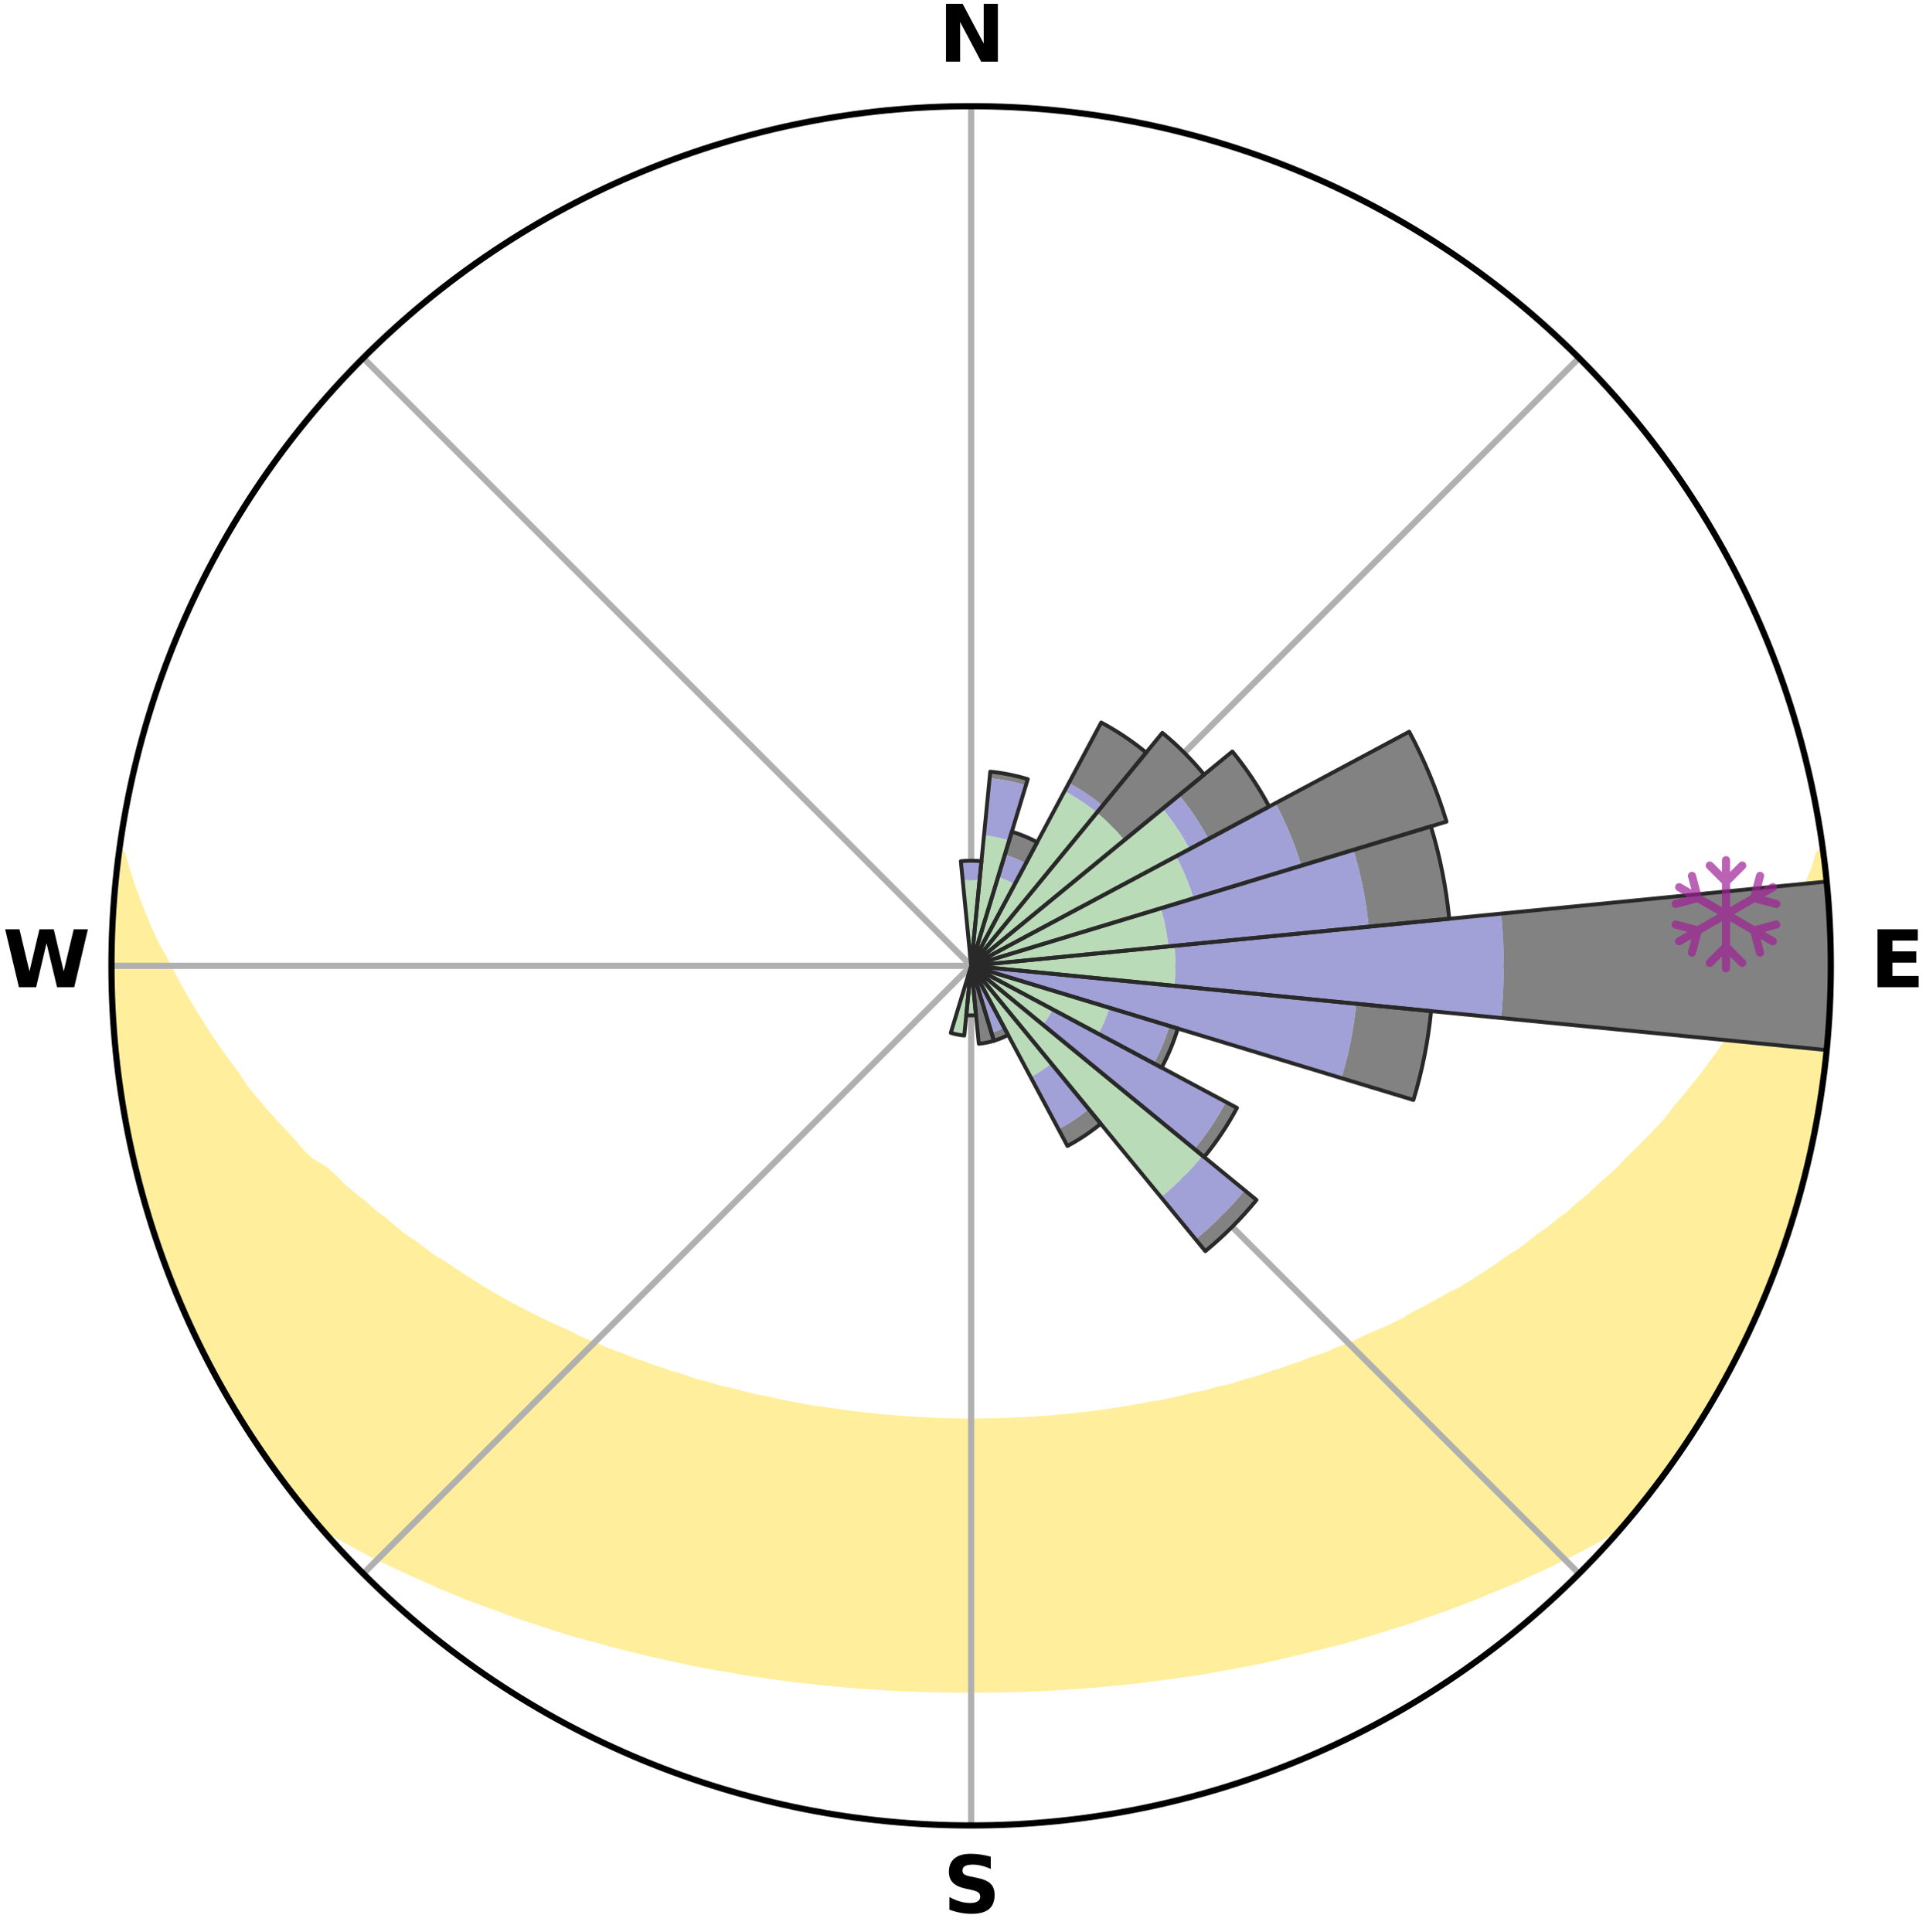 <?xml version="1.0" encoding="utf-8" standalone="no"?>
<!DOCTYPE svg PUBLIC "-//W3C//DTD SVG 1.1//EN"
  "http://www.w3.org/Graphics/SVG/1.1/DTD/svg11.dtd">
<svg xmlns:xlink="http://www.w3.org/1999/xlink" width="248.41pt" height="249.158pt" viewBox="0 0 248.41 249.158" xmlns="http://www.w3.org/2000/svg" version="1.1">
 <title>Ski Rose for Canyon Ski Resort (Ski Red Deer)</title>
 <defs>
  <style type="text/css">*{stroke-linejoin: round; stroke-linecap: butt}</style>
 </defs>
 <g id="figure_1">
  <g id="patch_1">
   <path d="M 0 249.158 
L 248.41 249.158 
L 248.41 0 
L 0 0 
z
" style="fill: #ffffff"/>
  </g>
  <g id="axes_1">
   <g id="patch_2">
    <path d="M 236.135 124.579 
C 236.135 110.018 233.267 95.599 227.695 82.147 
C 222.122 68.695 213.955 56.471 203.659 46.175 
C 193.363 35.879 181.139 27.711 167.687 22.139 
C 154.235 16.567 139.815 13.699 125.255 13.699 
C 110.694 13.699 96.275 16.567 82.823 22.139 
C 69.371 27.711 57.147 35.879 46.851 46.175 
C 36.555 56.471 28.387 68.695 22.815 82.147 
C 17.243 95.599 14.375 110.018 14.375 124.579 
C 14.375 139.14 17.243 153.559 22.815 167.011 
C 28.387 180.463 36.555 192.687 46.851 202.983 
C 57.147 213.279 69.371 221.447 82.823 227.019 
C 96.275 232.591 110.694 235.459 125.255 235.459 
C 139.815 235.459 154.235 232.591 167.687 227.019 
C 181.139 221.447 193.363 213.279 203.659 202.983 
C 213.955 192.687 222.122 180.463 227.695 167.011 
C 233.267 153.559 236.135 139.14 236.135 124.579 
M 125.255 124.579 
C 125.255 124.579 125.255 124.579 125.255 124.579 
C 125.255 124.579 125.255 124.579 125.255 124.579 
C 125.255 124.579 125.255 124.579 125.255 124.579 
C 125.255 124.579 125.255 124.579 125.255 124.579 
C 125.255 124.579 125.255 124.579 125.255 124.579 
C 125.255 124.579 125.255 124.579 125.255 124.579 
C 125.255 124.579 125.255 124.579 125.255 124.579 
C 125.255 124.579 125.255 124.579 125.255 124.579 
C 125.255 124.579 125.255 124.579 125.255 124.579 
C 125.255 124.579 125.255 124.579 125.255 124.579 
C 125.255 124.579 125.255 124.579 125.255 124.579 
C 125.255 124.579 125.255 124.579 125.255 124.579 
C 125.255 124.579 125.255 124.579 125.255 124.579 
C 125.255 124.579 125.255 124.579 125.255 124.579 
C 125.255 124.579 125.255 124.579 125.255 124.579 
C 125.255 124.579 125.255 124.579 125.255 124.579 
z
" style="fill: #ffffff"/>
   </g>
   <g id="PolyCollection_1">
    <defs>
     <path id="mfda697380c" d="M 235.139 -139.046 
L 234.661 -138.983 
L 234.072 -136.977 
L 233.242 -134.977 
L 232.524 -133.021 
L 231.757 -131.093 
L 230.944 -129.194 
L 230.091 -127.324 
L 229.201 -125.486 
L 228.274 -123.68 
L 227.314 -121.907 
L 226.322 -120.166 
L 225.299 -118.46 
L 224.248 -116.788 
L 223.17 -115.151 
L 222.066 -113.549 
L 220.937 -111.982 
L 219.785 -110.451 
L 218.611 -108.957 
L 217.416 -107.498 
L 216.202 -106.076 
L 215.148 -104.65 
L 213.897 -103.298 
L 212.63 -101.982 
L 211.349 -100.703 
L 210.054 -99.46 
L 208.918 -98.2 
L 207.598 -97.027 
L 206.268 -95.891 
L 205.094 -94.728 
L 203.746 -93.661 
L 202.551 -92.562 
L 201.188 -91.563 
L 199.976 -90.527 
L 198.602 -89.594 
L 197.377 -88.62 
L 196.144 -87.676 
L 194.761 -86.84 
L 193.521 -85.956 
L 192.276 -85.1 
L 191.028 -84.273 
L 189.777 -83.474 
L 188.524 -82.702 
L 187.143 -82.045 
L 185.891 -81.328 
L 184.64 -80.637 
L 183.389 -79.971 
L 182.14 -79.331 
L 181.004 -78.623 
L 179.756 -78.031 
L 178.511 -77.462 
L 177.269 -76.916 
L 176.032 -76.393 
L 174.895 -75.798 
L 173.664 -75.317 
L 172.439 -74.858 
L 171.305 -74.324 
L 170.088 -73.904 
L 168.878 -73.503 
L 167.751 -73.028 
L 166.551 -72.662 
L 165.429 -72.224 
L 164.241 -71.892 
L 163.124 -71.488 
L 162.009 -71.101 
L 160.839 -70.817 
L 159.732 -70.461 
L 158.626 -70.122 
L 157.475 -69.88 
L 156.378 -69.57 
L 155.283 -69.274 
L 154.151 -69.069 
L 153.065 -68.8 
L 151.982 -68.545 
L 150.902 -68.302 
L 149.824 -68.073 
L 148.723 -67.922 
L 147.654 -67.714 
L 146.589 -67.519 
L 145.526 -67.335 
L 144.466 -67.162 
L 143.409 -67 
L 142.355 -66.848 
L 141.304 -66.707 
L 140.255 -66.576 
L 139.209 -66.455 
L 138.166 -66.343 
L 137.124 -66.24 
L 136.085 -66.147 
L 135.047 -66.062 
L 134.012 -65.987 
L 132.977 -65.92 
L 131.945 -65.861 
L 130.914 -65.811 
L 129.883 -65.769 
L 128.854 -65.735 
L 127.825 -65.71 
L 126.797 -65.692 
L 125.769 -65.683 
L 124.741 -65.683 
L 123.713 -65.696 
L 122.685 -65.717 
L 121.656 -65.746 
L 120.628 -65.783 
L 119.598 -65.829 
L 118.567 -65.882 
L 117.535 -65.944 
L 116.502 -66.014 
L 115.468 -66.093 
L 114.431 -66.181 
L 113.393 -66.277 
L 112.353 -66.383 
L 111.311 -66.498 
L 110.266 -66.622 
L 109.219 -66.756 
L 108.17 -66.901 
L 107.118 -67.055 
L 106.063 -67.22 
L 104.984 -67.337 
L 103.922 -67.521 
L 102.856 -67.717 
L 101.788 -67.924 
L 100.716 -68.144 
L 99.641 -68.376 
L 98.564 -68.62 
L 97.446 -68.804 
L 96.36 -69.073 
L 95.271 -69.356 
L 94.179 -69.653 
L 93.037 -69.884 
L 91.937 -70.21 
L 90.835 -70.55 
L 89.673 -70.821 
L 88.564 -71.193 
L 87.452 -71.581 
L 86.273 -71.898 
L 85.155 -72.319 
L 83.963 -72.668 
L 82.84 -73.125 
L 81.637 -73.509 
L 80.509 -74.004 
L 79.297 -74.424 
L 78.078 -74.865 
L 76.945 -75.418 
L 75.718 -75.899 
L 74.486 -76.401 
L 73.351 -77.018 
L 72.113 -77.563 
L 70.872 -78.132 
L 69.628 -78.724 
L 68.382 -79.34 
L 67.133 -79.981 
L 65.883 -80.646 
L 64.632 -81.337 
L 63.381 -82.055 
L 62.131 -82.798 
L 60.882 -83.569 
L 59.635 -84.367 
L 58.391 -85.193 
L 57.15 -86.047 
L 55.769 -86.851 
L 54.534 -87.764 
L 53.306 -88.707 
L 51.931 -89.606 
L 50.715 -90.609 
L 49.506 -91.643 
L 48.147 -92.64 
L 46.955 -93.736 
L 45.611 -94.801 
L 44.274 -95.902 
L 43.114 -97.095 
L 41.798 -98.265 
L 40.003 -99.326 
L 38.708 -100.577 
L 37.602 -101.91 
L 36.337 -103.232 
L 35.088 -104.59 
L 33.856 -105.984 
L 32.643 -107.414 
L 31.449 -108.881 
L 30.459 -110.412 
L 29.309 -111.948 
L 28.183 -113.519 
L 27.081 -115.126 
L 26.005 -116.768 
L 24.957 -118.445 
L 23.937 -120.155 
L 22.948 -121.9 
L 21.991 -123.678 
L 21.068 -125.488 
L 19.998 -127.335 
L 19.15 -129.212 
L 18.345 -131.118 
L 17.586 -133.053 
L 16.88 -135.014 
L 16.233 -137.001 
L 15.653 -139.008 
L 15.337 -139.05 
L 15.337 -139.05 
L 15.143 -137.125 
L 15.025 -135.193 
L 14.739 -133.277 
L 14.687 -131.342 
L 14.508 -129.414 
L 14.48 -127.48 
L 14.487 -125.546 
L 14.406 -123.612 
L 14.518 -121.679 
L 14.501 -119.743 
L 14.639 -117.813 
L 14.81 -115.887 
L 14.89 -113.952 
L 15.126 -112.031 
L 15.426 -110.12 
L 15.6 -108.191 
L 15.932 -106.285 
L 16.324 -104.39 
L 16.719 -102.497 
L 17.018 -100.583 
L 17.477 -98.704 
L 17.989 -96.838 
L 18.511 -94.976 
L 18.955 -93.092 
L 19.539 -91.247 
L 20.171 -89.419 
L 20.817 -87.596 
L 21.509 -85.79 
L 22.092 -83.942 
L 22.831 -82.154 
L 23.614 -80.384 
L 24.427 -78.629 
L 25.27 -76.889 
L 26.029 -75.107 
L 26.922 -73.39 
L 27.845 -71.69 
L 28.813 -70.015 
L 29.734 -68.313 
L 30.752 -66.668 
L 31.824 -65.057 
L 32.818 -63.397 
L 33.886 -61.783 
L 34.989 -60.193 
L 36.125 -58.626 
L 37.296 -57.086 
L 38.496 -55.568 
L 39.707 -54.059 
L 41.091 -52.696 
L 42.823 -51.649 
L 44.572 -50.647 
L 46.336 -49.687 
L 48.109 -48.768 
L 49.888 -47.886 
L 51.672 -47.039 
L 53.457 -46.226 
L 55.243 -45.446 
L 56.99 -44.651 
L 58.774 -43.932 
L 60.52 -43.197 
L 62.3 -42.535 
L 64.077 -41.901 
L 65.817 -41.25 
L 67.555 -40.625 
L 69.319 -40.069 
L 71.05 -39.495 
L 72.779 -38.946 
L 74.503 -38.42 
L 76.248 -37.959 
L 77.964 -37.48 
L 79.676 -37.022 
L 81.383 -36.587 
L 83.087 -36.172 
L 84.786 -35.778 
L 86.481 -35.404 
L 88.171 -35.05 
L 89.844 -34.683 
L 91.526 -34.367 
L 93.204 -34.07 
L 94.877 -33.789 
L 96.537 -33.499 
L 98.203 -33.255 
L 99.865 -33.026 
L 101.517 -32.79 
L 103.172 -32.595 
L 104.822 -32.415 
L 106.466 -32.23 
L 108.111 -32.081 
L 109.751 -31.93 
L 111.39 -31.81 
L 113.026 -31.692 
L 114.661 -31.602 
L 116.294 -31.515 
L 117.926 -31.452 
L 119.556 -31.396 
L 121.185 -31.362 
L 122.813 -31.337 
L 124.441 -31.329 
L 126.069 -31.328 
L 127.696 -31.337 
L 129.325 -31.363 
L 130.954 -31.398 
L 132.584 -31.454 
L 134.216 -31.516 
L 135.848 -31.604 
L 137.483 -31.695 
L 139.119 -31.814 
L 140.758 -31.933 
L 142.398 -32.084 
L 144.042 -32.235 
L 145.691 -32.398 
L 147.337 -32.599 
L 148.992 -32.796 
L 150.643 -33.032 
L 152.305 -33.26 
L 153.97 -33.506 
L 155.64 -33.767 
L 157.304 -34.076 
L 158.981 -34.374 
L 160.663 -34.689 
L 162.35 -35.024 
L 164.041 -35.377 
L 165.72 -35.785 
L 167.419 -36.181 
L 169.123 -36.594 
L 170.829 -37.031 
L 172.563 -37.449 
L 174.28 -37.927 
L 176.001 -38.43 
L 177.726 -38.954 
L 179.453 -39.505 
L 181.213 -40.036 
L 182.949 -40.634 
L 184.686 -41.26 
L 186.459 -41.867 
L 188.202 -42.545 
L 189.982 -43.206 
L 191.727 -43.942 
L 193.511 -44.661 
L 195.297 -45.41 
L 197.044 -46.235 
L 198.829 -47.048 
L 200.612 -47.895 
L 202.392 -48.777 
L 204.165 -49.697 
L 205.928 -50.656 
L 207.677 -51.658 
L 209.409 -52.704 
L 210.812 -54.052 
L 212.021 -55.562 
L 213.22 -57.081 
L 214.383 -58.627 
L 215.452 -60.242 
L 216.566 -61.822 
L 217.631 -63.436 
L 218.761 -65.009 
L 219.768 -66.661 
L 220.786 -68.307 
L 221.757 -69.981 
L 222.681 -71.681 
L 223.558 -73.406 
L 224.478 -75.108 
L 225.299 -76.86 
L 226.144 -78.601 
L 226.842 -80.408 
L 227.628 -82.175 
L 228.371 -83.961 
L 229.07 -85.764 
L 229.731 -87.582 
L 230.356 -89.413 
L 230.937 -91.258 
L 231.475 -93.115 
L 231.99 -94.979 
L 232.597 -96.818 
L 233.041 -98.702 
L 233.42 -100.6 
L 233.757 -102.504 
L 234.245 -104.379 
L 234.505 -106.297 
L 234.882 -108.195 
L 235.108 -110.117 
L 235.41 -112.028 
L 235.565 -113.957 
L 235.636 -115.892 
L 235.88 -117.813 
L 235.878 -119.749 
L 236.053 -121.678 
L 235.98 -123.613 
L 236.086 -125.546 
L 235.944 -127.478 
L 235.982 -129.414 
L 235.878 -131.345 
L 235.689 -133.27 
L 235.574 -135.202 
L 235.319 -137.119 
L 235.139 -139.046 
z
" style="stroke: #ffee9c"/>
    </defs>
    <g clip-path="url(#pb3dfa36d6f)">
     <use xlink:href="#mfda697380c" x="0" y="249.158" style="fill: #ffee9c; stroke: #ffee9c"/>
    </g>
   </g>
   <g id="matplotlib.axis_1">
    <g id="xtick_1">
     <g id="line2d_1">
      <path d="M 125.255 124.579 
L 125.255 13.699 
" clip-path="url(#pb3dfa36d6f)" style="fill: none; stroke: #b0b0b0; stroke-width: 0.8; stroke-linecap: square"/>
     </g>
     <g id="text_1">
      <!-- N -->
      <g transform="translate(121.07 7.958) scale(0.1 -0.1)">
       <defs>
        <path id="DejaVuSans-Bold-4e" d="M 588 4666 
L 1931 4666 
L 3628 1466 
L 3628 4666 
L 4769 4666 
L 4769 0 
L 3425 0 
L 1728 3200 
L 1728 0 
L 588 0 
L 588 4666 
z
" transform="scale(0.016)"/>
       </defs>
       <use xlink:href="#DejaVuSans-Bold-4e"/>
      </g>
     </g>
    </g>
    <g id="xtick_2">
     <g id="line2d_2">
      <path d="M 125.255 124.579 
L 203.659 46.175 
" clip-path="url(#pb3dfa36d6f)" style="fill: none; stroke: #b0b0b0; stroke-width: 0.8; stroke-linecap: square"/>
     </g>
    </g>
    <g id="xtick_3">
     <g id="line2d_3">
      <path d="M 125.255 124.579 
L 236.135 124.579 
" clip-path="url(#pb3dfa36d6f)" style="fill: none; stroke: #b0b0b0; stroke-width: 0.8; stroke-linecap: square"/>
     </g>
     <g id="text_2">
      <!-- E -->
      <g transform="translate(241.219 127.338) scale(0.1 -0.1)">
       <defs>
        <path id="DejaVuSans-Bold-45" d="M 588 4666 
L 3834 4666 
L 3834 3756 
L 1791 3756 
L 1791 2888 
L 3713 2888 
L 3713 1978 
L 1791 1978 
L 1791 909 
L 3903 909 
L 3903 0 
L 588 0 
L 588 4666 
z
" transform="scale(0.016)"/>
       </defs>
       <use xlink:href="#DejaVuSans-Bold-45"/>
      </g>
     </g>
    </g>
    <g id="xtick_4">
     <g id="line2d_4">
      <path d="M 125.255 124.579 
L 203.659 202.983 
" clip-path="url(#pb3dfa36d6f)" style="fill: none; stroke: #b0b0b0; stroke-width: 0.8; stroke-linecap: square"/>
     </g>
    </g>
    <g id="xtick_5">
     <g id="line2d_5">
      <path d="M 125.255 124.579 
L 125.255 235.459 
" clip-path="url(#pb3dfa36d6f)" style="fill: none; stroke: #b0b0b0; stroke-width: 0.8; stroke-linecap: square"/>
     </g>
     <g id="text_3">
      <!-- S -->
      <g transform="translate(121.654 246.718) scale(0.1 -0.1)">
       <defs>
        <path id="DejaVuSans-Bold-53" d="M 3834 4519 
L 3834 3531 
Q 3450 3703 3084 3790 
Q 2719 3878 2394 3878 
Q 1963 3878 1756 3759 
Q 1550 3641 1550 3391 
Q 1550 3203 1689 3098 
Q 1828 2994 2194 2919 
L 2706 2816 
Q 3484 2659 3812 2340 
Q 4141 2022 4141 1434 
Q 4141 663 3683 286 
Q 3225 -91 2284 -91 
Q 1841 -91 1394 -6 
Q 947 78 500 244 
L 500 1259 
Q 947 1022 1364 901 
Q 1781 781 2169 781 
Q 2563 781 2772 912 
Q 2981 1044 2981 1288 
Q 2981 1506 2839 1625 
Q 2697 1744 2272 1838 
L 1806 1941 
Q 1106 2091 782 2419 
Q 459 2747 459 3303 
Q 459 4000 909 4375 
Q 1359 4750 2203 4750 
Q 2588 4750 2994 4692 
Q 3400 4634 3834 4519 
z
" transform="scale(0.016)"/>
       </defs>
       <use xlink:href="#DejaVuSans-Bold-53"/>
      </g>
     </g>
    </g>
    <g id="xtick_6">
     <g id="line2d_6">
      <path d="M 125.255 124.579 
L 46.851 202.983 
" clip-path="url(#pb3dfa36d6f)" style="fill: none; stroke: #b0b0b0; stroke-width: 0.8; stroke-linecap: square"/>
     </g>
    </g>
    <g id="xtick_7">
     <g id="line2d_7">
      <path d="M 125.255 124.579 
L 14.375 124.579 
" clip-path="url(#pb3dfa36d6f)" style="fill: none; stroke: #b0b0b0; stroke-width: 0.8; stroke-linecap: square"/>
     </g>
     <g id="text_4">
      <!-- W -->
      <g transform="translate(0.36 127.338) scale(0.1 -0.1)">
       <defs>
        <path id="DejaVuSans-Bold-57" d="M 191 4666 
L 1344 4666 
L 2150 1275 
L 2950 4666 
L 4109 4666 
L 4909 1275 
L 5716 4666 
L 6859 4666 
L 5759 0 
L 4372 0 
L 3525 3547 
L 2688 0 
L 1300 0 
L 191 4666 
z
" transform="scale(0.016)"/>
       </defs>
       <use xlink:href="#DejaVuSans-Bold-57"/>
      </g>
     </g>
    </g>
    <g id="xtick_8">
     <g id="line2d_8">
      <path d="M 125.255 124.579 
L 46.851 46.175 
" clip-path="url(#pb3dfa36d6f)" style="fill: none; stroke: #b0b0b0; stroke-width: 0.8; stroke-linecap: square"/>
     </g>
    </g>
   </g>
   <g id="matplotlib.axis_2"/>
   <g id="patch_3">
    <path d="M 125.255 124.579 
C 125.255 124.579 125.255 124.579 125.255 124.579 
C 125.255 124.579 125.255 124.579 125.255 124.579 
L 125.255 124.579 
C 125.255 124.579 125.255 124.579 125.255 124.579 
C 125.255 124.579 125.255 124.579 125.255 124.579 
z
" clip-path="url(#pb3dfa36d6f)" style="fill: #d9d9d9"/>
   </g>
   <g id="patch_4">
    <path d="M 125.255 124.579 
C 125.255 124.579 125.255 124.579 125.255 124.579 
C 125.255 124.579 125.255 124.579 125.255 124.579 
L 125.255 124.579 
C 125.255 124.579 125.255 124.579 125.255 124.579 
C 125.255 124.579 125.255 124.579 125.255 124.579 
z
" clip-path="url(#pb3dfa36d6f)" style="fill: #d9d9d9"/>
   </g>
   <g id="patch_5">
    <path d="M 125.255 124.579 
C 125.255 124.579 125.255 124.579 125.255 124.579 
C 125.255 124.579 125.255 124.579 125.255 124.579 
L 125.255 124.579 
C 125.255 124.579 125.255 124.579 125.255 124.579 
C 125.255 124.579 125.255 124.579 125.255 124.579 
z
" clip-path="url(#pb3dfa36d6f)" style="fill: #d9d9d9"/>
   </g>
   <g id="patch_6">
    <path d="M 125.255 124.579 
C 125.255 124.579 125.255 124.579 125.255 124.579 
C 125.255 124.579 125.255 124.579 125.255 124.579 
L 125.255 124.579 
C 125.255 124.579 125.255 124.579 125.255 124.579 
C 125.255 124.579 125.255 124.579 125.255 124.579 
z
" clip-path="url(#pb3dfa36d6f)" style="fill: #d9d9d9"/>
   </g>
   <g id="patch_7">
    <path d="M 125.255 124.579 
C 125.255 124.579 125.255 124.579 125.255 124.579 
C 125.255 124.579 125.255 124.579 125.255 124.579 
L 125.255 124.579 
C 125.255 124.579 125.255 124.579 125.255 124.579 
C 125.255 124.579 125.255 124.579 125.255 124.579 
z
" clip-path="url(#pb3dfa36d6f)" style="fill: #d9d9d9"/>
   </g>
   <g id="patch_8">
    <path d="M 125.255 124.579 
C 125.255 124.579 125.255 124.579 125.255 124.579 
C 125.255 124.579 125.255 124.579 125.255 124.579 
L 125.255 124.579 
C 125.255 124.579 125.255 124.579 125.255 124.579 
C 125.255 124.579 125.255 124.579 125.255 124.579 
z
" clip-path="url(#pb3dfa36d6f)" style="fill: #d9d9d9"/>
   </g>
   <g id="patch_9">
    <path d="M 125.255 124.579 
C 125.255 124.579 125.255 124.579 125.255 124.579 
C 125.255 124.579 125.255 124.579 125.255 124.579 
L 125.255 124.579 
C 125.255 124.579 125.255 124.579 125.255 124.579 
C 125.255 124.579 125.255 124.579 125.255 124.579 
z
" clip-path="url(#pb3dfa36d6f)" style="fill: #d9d9d9"/>
   </g>
   <g id="patch_10">
    <path d="M 125.255 124.579 
C 125.255 124.579 125.255 124.579 125.255 124.579 
C 125.255 124.579 125.255 124.579 125.255 124.579 
L 125.255 124.579 
C 125.255 124.579 125.255 124.579 125.255 124.579 
C 125.255 124.579 125.255 124.579 125.255 124.579 
z
" clip-path="url(#pb3dfa36d6f)" style="fill: #d9d9d9"/>
   </g>
   <g id="patch_11">
    <path d="M 125.255 124.579 
C 125.255 124.579 125.255 124.579 125.255 124.579 
C 125.255 124.579 125.255 124.579 125.255 124.579 
L 125.255 124.579 
C 125.255 124.579 125.255 124.579 125.255 124.579 
C 125.255 124.579 125.255 124.579 125.255 124.579 
z
" clip-path="url(#pb3dfa36d6f)" style="fill: #d9d9d9"/>
   </g>
   <g id="patch_12">
    <path d="M 125.255 124.579 
C 125.255 124.579 125.255 124.579 125.255 124.579 
C 125.255 124.579 125.255 124.579 125.255 124.579 
L 125.255 124.579 
C 125.255 124.579 125.255 124.579 125.255 124.579 
C 125.255 124.579 125.255 124.579 125.255 124.579 
z
" clip-path="url(#pb3dfa36d6f)" style="fill: #d9d9d9"/>
   </g>
   <g id="patch_13">
    <path d="M 125.255 124.579 
C 125.255 124.579 125.255 124.579 125.255 124.579 
C 125.255 124.579 125.255 124.579 125.255 124.579 
L 125.255 124.579 
C 125.255 124.579 125.255 124.579 125.255 124.579 
C 125.255 124.579 125.255 124.579 125.255 124.579 
z
" clip-path="url(#pb3dfa36d6f)" style="fill: #d9d9d9"/>
   </g>
   <g id="patch_14">
    <path d="M 125.255 124.579 
C 125.255 124.579 125.255 124.579 125.255 124.579 
C 125.255 124.579 125.255 124.579 125.255 124.579 
L 125.255 124.579 
C 125.255 124.579 125.255 124.579 125.255 124.579 
C 125.255 124.579 125.255 124.579 125.255 124.579 
z
" clip-path="url(#pb3dfa36d6f)" style="fill: #d9d9d9"/>
   </g>
   <g id="patch_15">
    <path d="M 125.255 124.579 
C 125.255 124.579 125.255 124.579 125.255 124.579 
C 125.255 124.579 125.255 124.579 125.255 124.579 
L 125.255 124.579 
C 125.255 124.579 125.255 124.579 125.255 124.579 
C 125.255 124.579 125.255 124.579 125.255 124.579 
z
" clip-path="url(#pb3dfa36d6f)" style="fill: #d9d9d9"/>
   </g>
   <g id="patch_16">
    <path d="M 125.255 124.579 
C 125.255 124.579 125.255 124.579 125.255 124.579 
C 125.255 124.579 125.255 124.579 125.255 124.579 
L 125.255 124.579 
C 125.255 124.579 125.255 124.579 125.255 124.579 
C 125.255 124.579 125.255 124.579 125.255 124.579 
z
" clip-path="url(#pb3dfa36d6f)" style="fill: #d9d9d9"/>
   </g>
   <g id="patch_17">
    <path d="M 125.255 124.579 
C 125.255 124.579 125.255 124.579 125.255 124.579 
C 125.255 124.579 125.255 124.579 125.255 124.579 
L 125.255 124.579 
C 125.255 124.579 125.255 124.579 125.255 124.579 
C 125.255 124.579 125.255 124.579 125.255 124.579 
z
" clip-path="url(#pb3dfa36d6f)" style="fill: #d9d9d9"/>
   </g>
   <g id="patch_18">
    <path d="M 125.255 124.579 
C 125.255 124.579 125.255 124.579 125.255 124.579 
C 125.255 124.579 125.255 124.579 125.255 124.579 
L 125.255 124.579 
C 125.255 124.579 125.255 124.579 125.255 124.579 
C 125.255 124.579 125.255 124.579 125.255 124.579 
z
" clip-path="url(#pb3dfa36d6f)" style="fill: #d9d9d9"/>
   </g>
   <g id="patch_19">
    <path d="M 125.255 124.579 
C 125.255 124.579 125.255 124.579 125.255 124.579 
C 125.255 124.579 125.255 124.579 125.255 124.579 
L 125.255 124.579 
C 125.255 124.579 125.255 124.579 125.255 124.579 
C 125.255 124.579 125.255 124.579 125.255 124.579 
z
" clip-path="url(#pb3dfa36d6f)" style="fill: #d9d9d9"/>
   </g>
   <g id="patch_20">
    <path d="M 125.255 124.579 
C 125.255 124.579 125.255 124.579 125.255 124.579 
C 125.255 124.579 125.255 124.579 125.255 124.579 
L 125.255 124.579 
C 125.255 124.579 125.255 124.579 125.255 124.579 
C 125.255 124.579 125.255 124.579 125.255 124.579 
z
" clip-path="url(#pb3dfa36d6f)" style="fill: #d9d9d9"/>
   </g>
   <g id="patch_21">
    <path d="M 125.255 124.579 
C 125.255 124.579 125.255 124.579 125.255 124.579 
C 125.255 124.579 125.255 124.579 125.255 124.579 
L 125.255 124.579 
C 125.255 124.579 125.255 124.579 125.255 124.579 
C 125.255 124.579 125.255 124.579 125.255 124.579 
z
" clip-path="url(#pb3dfa36d6f)" style="fill: #d9d9d9"/>
   </g>
   <g id="patch_22">
    <path d="M 125.255 124.579 
C 125.255 124.579 125.255 124.579 125.255 124.579 
C 125.255 124.579 125.255 124.579 125.255 124.579 
L 125.255 124.579 
C 125.255 124.579 125.255 124.579 125.255 124.579 
C 125.255 124.579 125.255 124.579 125.255 124.579 
z
" clip-path="url(#pb3dfa36d6f)" style="fill: #d9d9d9"/>
   </g>
   <g id="patch_23">
    <path d="M 125.255 124.579 
C 125.255 124.579 125.255 124.579 125.255 124.579 
C 125.255 124.579 125.255 124.579 125.255 124.579 
L 125.255 124.579 
C 125.255 124.579 125.255 124.579 125.255 124.579 
C 125.255 124.579 125.255 124.579 125.255 124.579 
z
" clip-path="url(#pb3dfa36d6f)" style="fill: #d9d9d9"/>
   </g>
   <g id="patch_24">
    <path d="M 125.255 124.579 
C 125.255 124.579 125.255 124.579 125.255 124.579 
C 125.255 124.579 125.255 124.579 125.255 124.579 
L 125.255 124.579 
C 125.255 124.579 125.255 124.579 125.255 124.579 
C 125.255 124.579 125.255 124.579 125.255 124.579 
z
" clip-path="url(#pb3dfa36d6f)" style="fill: #d9d9d9"/>
   </g>
   <g id="patch_25">
    <path d="M 125.255 124.579 
C 125.255 124.579 125.255 124.579 125.255 124.579 
C 125.255 124.579 125.255 124.579 125.255 124.579 
L 125.255 124.579 
C 125.255 124.579 125.255 124.579 125.255 124.579 
C 125.255 124.579 125.255 124.579 125.255 124.579 
z
" clip-path="url(#pb3dfa36d6f)" style="fill: #d9d9d9"/>
   </g>
   <g id="patch_26">
    <path d="M 125.255 124.579 
C 125.255 124.579 125.255 124.579 125.255 124.579 
C 125.255 124.579 125.255 124.579 125.255 124.579 
L 125.255 124.579 
C 125.255 124.579 125.255 124.579 125.255 124.579 
C 125.255 124.579 125.255 124.579 125.255 124.579 
z
" clip-path="url(#pb3dfa36d6f)" style="fill: #d9d9d9"/>
   </g>
   <g id="patch_27">
    <path d="M 125.255 124.579 
C 125.255 124.579 125.255 124.579 125.255 124.579 
C 125.255 124.579 125.255 124.579 125.255 124.579 
L 125.255 124.579 
C 125.255 124.579 125.255 124.579 125.255 124.579 
C 125.255 124.579 125.255 124.579 125.255 124.579 
z
" clip-path="url(#pb3dfa36d6f)" style="fill: #d9d9d9"/>
   </g>
   <g id="patch_28">
    <path d="M 125.255 124.579 
C 125.255 124.579 125.255 124.579 125.255 124.579 
C 125.255 124.579 125.255 124.579 125.255 124.579 
L 125.255 124.579 
C 125.255 124.579 125.255 124.579 125.255 124.579 
C 125.255 124.579 125.255 124.579 125.255 124.579 
z
" clip-path="url(#pb3dfa36d6f)" style="fill: #d9d9d9"/>
   </g>
   <g id="patch_29">
    <path d="M 125.255 124.579 
C 125.255 124.579 125.255 124.579 125.255 124.579 
C 125.255 124.579 125.255 124.579 125.255 124.579 
L 125.255 124.579 
C 125.255 124.579 125.255 124.579 125.255 124.579 
C 125.255 124.579 125.255 124.579 125.255 124.579 
z
" clip-path="url(#pb3dfa36d6f)" style="fill: #d9d9d9"/>
   </g>
   <g id="patch_30">
    <path d="M 125.255 124.579 
C 125.255 124.579 125.255 124.579 125.255 124.579 
C 125.255 124.579 125.255 124.579 125.255 124.579 
L 125.255 124.579 
C 125.255 124.579 125.255 124.579 125.255 124.579 
C 125.255 124.579 125.255 124.579 125.255 124.579 
z
" clip-path="url(#pb3dfa36d6f)" style="fill: #d9d9d9"/>
   </g>
   <g id="patch_31">
    <path d="M 125.255 124.579 
C 125.255 124.579 125.255 124.579 125.255 124.579 
C 125.255 124.579 125.255 124.579 125.255 124.579 
L 125.255 124.579 
C 125.255 124.579 125.255 124.579 125.255 124.579 
C 125.255 124.579 125.255 124.579 125.255 124.579 
z
" clip-path="url(#pb3dfa36d6f)" style="fill: #d9d9d9"/>
   </g>
   <g id="patch_32">
    <path d="M 125.255 124.579 
C 125.255 124.579 125.255 124.579 125.255 124.579 
C 125.255 124.579 125.255 124.579 125.255 124.579 
L 125.255 124.579 
C 125.255 124.579 125.255 124.579 125.255 124.579 
C 125.255 124.579 125.255 124.579 125.255 124.579 
z
" clip-path="url(#pb3dfa36d6f)" style="fill: #d9d9d9"/>
   </g>
   <g id="patch_33">
    <path d="M 125.255 124.579 
C 125.255 124.579 125.255 124.579 125.255 124.579 
C 125.255 124.579 125.255 124.579 125.255 124.579 
L 125.255 124.579 
C 125.255 124.579 125.255 124.579 125.255 124.579 
C 125.255 124.579 125.255 124.579 125.255 124.579 
z
" clip-path="url(#pb3dfa36d6f)" style="fill: #d9d9d9"/>
   </g>
   <g id="patch_34">
    <path d="M 125.255 124.579 
C 125.255 124.579 125.255 124.579 125.255 124.579 
C 125.255 124.579 125.255 124.579 125.255 124.579 
L 125.255 124.579 
C 125.255 124.579 125.255 124.579 125.255 124.579 
C 125.255 124.579 125.255 124.579 125.255 124.579 
z
" clip-path="url(#pb3dfa36d6f)" style="fill: #d9d9d9"/>
   </g>
   <g id="patch_35">
    <path d="M 125.255 124.579 
C 125.255 124.579 125.255 124.579 125.255 124.579 
C 125.255 124.579 125.255 124.579 125.255 124.579 
L 126.34 113.563 
C 125.979 113.527 125.617 113.509 125.255 113.509 
C 124.893 113.509 124.53 113.527 124.17 113.563 
z
" clip-path="url(#pb3dfa36d6f)" style="fill: #badbb8"/>
   </g>
   <g id="patch_36">
    <path d="M 125.255 124.579 
C 125.255 124.579 125.255 124.579 125.255 124.579 
C 125.255 124.579 125.255 124.579 125.255 124.579 
L 130.163 108.398 
C 129.634 108.237 129.096 108.103 128.554 107.995 
C 128.011 107.887 127.463 107.806 126.912 107.751 
z
" clip-path="url(#pb3dfa36d6f)" style="fill: #badbb8"/>
   </g>
   <g id="patch_37">
    <path d="M 125.255 124.579 
C 125.255 124.579 125.255 124.579 125.255 124.579 
C 125.255 124.579 125.255 124.579 125.255 124.579 
L 130.891 114.034 
C 130.546 113.85 130.192 113.682 129.83 113.533 
C 129.469 113.383 129.1 113.251 128.726 113.137 
z
" clip-path="url(#pb3dfa36d6f)" style="fill: #badbb8"/>
   </g>
   <g id="patch_38">
    <path d="M 125.255 124.579 
C 125.255 124.579 125.255 124.579 125.255 124.579 
C 125.255 124.579 125.255 124.579 125.255 124.579 
L 141.473 104.818 
C 140.826 104.287 140.153 103.788 139.457 103.323 
C 138.762 102.858 138.044 102.428 137.306 102.034 
z
" clip-path="url(#pb3dfa36d6f)" style="fill: #badbb8"/>
   </g>
   <g id="patch_39">
    <path d="M 125.255 124.579 
C 125.255 124.579 125.255 124.579 125.255 124.579 
C 125.255 124.579 125.255 124.579 125.255 124.579 
L 145.016 108.361 
C 144.485 107.715 143.923 107.094 143.331 106.503 
C 142.74 105.911 142.119 105.349 141.473 104.818 
z
" clip-path="url(#pb3dfa36d6f)" style="fill: #badbb8"/>
   </g>
   <g id="patch_40">
    <path d="M 125.255 124.579 
C 125.255 124.579 125.255 124.579 125.255 124.579 
C 125.255 124.579 125.255 124.579 125.255 124.579 
L 153.437 109.516 
C 152.944 108.593 152.406 107.695 151.825 106.826 
C 151.243 105.956 150.62 105.115 149.956 104.307 
z
" clip-path="url(#pb3dfa36d6f)" style="fill: #badbb8"/>
   </g>
   <g id="patch_41">
    <path d="M 125.255 124.579 
C 125.255 124.579 125.255 124.579 125.255 124.579 
C 125.255 124.579 125.255 124.579 125.255 124.579 
L 153.941 115.877 
C 153.656 114.938 153.325 114.014 152.95 113.108 
C 152.574 112.201 152.154 111.314 151.692 110.448 
z
" clip-path="url(#pb3dfa36d6f)" style="fill: #badbb8"/>
   </g>
   <g id="patch_42">
    <path d="M 125.255 124.579 
C 125.255 124.579 125.255 124.579 125.255 124.579 
C 125.255 124.579 125.255 124.579 125.255 124.579 
L 150.696 122.073 
C 150.614 121.241 150.491 120.412 150.328 119.592 
C 150.164 118.771 149.961 117.959 149.718 117.158 
z
" clip-path="url(#pb3dfa36d6f)" style="fill: #badbb8"/>
   </g>
   <g id="patch_43">
    <path d="M 125.255 124.579 
C 125.255 124.579 125.255 124.579 125.255 124.579 
C 125.255 124.579 125.255 124.579 125.255 124.579 
L 151.479 127.162 
C 151.563 126.304 151.606 125.442 151.606 124.579 
C 151.606 123.717 151.563 122.855 151.479 121.996 
z
" clip-path="url(#pb3dfa36d6f)" style="fill: #badbb8"/>
   </g>
   <g id="patch_44">
    <path d="M 125.255 124.579 
C 125.255 124.579 125.255 124.579 125.255 124.579 
C 125.255 124.579 125.255 124.579 125.255 124.579 
L 125.255 124.579 
C 125.255 124.579 125.255 124.579 125.255 124.579 
C 125.255 124.579 125.255 124.579 125.255 124.579 
z
" clip-path="url(#pb3dfa36d6f)" style="fill: #badbb8"/>
   </g>
   <g id="patch_45">
    <path d="M 125.255 124.579 
C 125.255 124.579 125.255 124.579 125.255 124.579 
C 125.255 124.579 125.255 124.579 125.255 124.579 
L 141.688 133.363 
C 141.975 132.825 142.236 132.273 142.469 131.71 
C 142.703 131.146 142.908 130.572 143.085 129.988 
z
" clip-path="url(#pb3dfa36d6f)" style="fill: #badbb8"/>
   </g>
   <g id="patch_46">
    <path d="M 125.255 124.579 
C 125.255 124.579 125.255 124.579 125.255 124.579 
C 125.255 124.579 125.255 124.579 125.255 124.579 
L 134.497 132.164 
C 134.746 131.862 134.979 131.547 135.196 131.222 
C 135.414 130.896 135.615 130.56 135.8 130.215 
z
" clip-path="url(#pb3dfa36d6f)" style="fill: #badbb8"/>
   </g>
   <g id="patch_47">
    <path d="M 125.255 124.579 
C 125.255 124.579 125.255 124.579 125.255 124.579 
C 125.255 124.579 125.255 124.579 125.255 124.579 
L 149.75 154.426 
C 150.727 153.624 151.664 152.775 152.557 151.881 
C 153.451 150.988 154.3 150.051 155.102 149.074 
z
" clip-path="url(#pb3dfa36d6f)" style="fill: #badbb8"/>
   </g>
   <g id="patch_48">
    <path d="M 125.255 124.579 
C 125.255 124.579 125.255 124.579 125.255 124.579 
C 125.255 124.579 125.255 124.579 125.255 124.579 
L 132.936 138.949 
C 133.406 138.698 133.864 138.423 134.307 138.127 
C 134.751 137.831 135.179 137.513 135.592 137.174 
z
" clip-path="url(#pb3dfa36d6f)" style="fill: #badbb8"/>
   </g>
   <g id="patch_49">
    <path d="M 125.255 124.579 
C 125.255 124.579 125.255 124.579 125.255 124.579 
C 125.255 124.579 125.255 124.579 125.255 124.579 
L 125.255 124.579 
C 125.255 124.579 125.255 124.579 125.255 124.579 
C 125.255 124.579 125.255 124.579 125.255 124.579 
z
" clip-path="url(#pb3dfa36d6f)" style="fill: #badbb8"/>
   </g>
   <g id="patch_50">
    <path d="M 125.255 124.579 
C 125.255 124.579 125.255 124.579 125.255 124.579 
C 125.255 124.579 125.255 124.579 125.255 124.579 
L 125.255 124.579 
C 125.255 124.579 125.255 124.579 125.255 124.579 
C 125.255 124.579 125.255 124.579 125.255 124.579 
z
" clip-path="url(#pb3dfa36d6f)" style="fill: #badbb8"/>
   </g>
   <g id="patch_51">
    <path d="M 125.255 124.579 
C 125.255 124.579 125.255 124.579 125.255 124.579 
C 125.255 124.579 125.255 124.579 125.255 124.579 
L 124.628 130.939 
C 124.837 130.96 125.046 130.97 125.255 130.97 
C 125.464 130.97 125.673 130.96 125.881 130.939 
z
" clip-path="url(#pb3dfa36d6f)" style="fill: #badbb8"/>
   </g>
   <g id="patch_52">
    <path d="M 125.255 124.579 
C 125.255 124.579 125.255 124.579 125.255 124.579 
C 125.255 124.579 125.255 124.579 125.255 124.579 
L 122.631 133.228 
C 122.914 133.314 123.201 133.386 123.492 133.444 
C 123.782 133.501 124.075 133.545 124.369 133.574 
z
" clip-path="url(#pb3dfa36d6f)" style="fill: #badbb8"/>
   </g>
   <g id="patch_53">
    <path d="M 125.255 124.579 
C 125.255 124.579 125.255 124.579 125.255 124.579 
C 125.255 124.579 125.255 124.579 125.255 124.579 
L 125.255 124.579 
C 125.255 124.579 125.255 124.579 125.255 124.579 
C 125.255 124.579 125.255 124.579 125.255 124.579 
z
" clip-path="url(#pb3dfa36d6f)" style="fill: #badbb8"/>
   </g>
   <g id="patch_54">
    <path d="M 125.255 124.579 
C 125.255 124.579 125.255 124.579 125.255 124.579 
C 125.255 124.579 125.255 124.579 125.255 124.579 
L 125.255 124.579 
C 125.255 124.579 125.255 124.579 125.255 124.579 
C 125.255 124.579 125.255 124.579 125.255 124.579 
z
" clip-path="url(#pb3dfa36d6f)" style="fill: #badbb8"/>
   </g>
   <g id="patch_55">
    <path d="M 125.255 124.579 
C 125.255 124.579 125.255 124.579 125.255 124.579 
C 125.255 124.579 125.255 124.579 125.255 124.579 
L 125.255 124.579 
C 125.255 124.579 125.255 124.579 125.255 124.579 
C 125.255 124.579 125.255 124.579 125.255 124.579 
z
" clip-path="url(#pb3dfa36d6f)" style="fill: #badbb8"/>
   </g>
   <g id="patch_56">
    <path d="M 125.255 124.579 
C 125.255 124.579 125.255 124.579 125.255 124.579 
C 125.255 124.579 125.255 124.579 125.255 124.579 
L 125.255 124.579 
C 125.255 124.579 125.255 124.579 125.255 124.579 
C 125.255 124.579 125.255 124.579 125.255 124.579 
z
" clip-path="url(#pb3dfa36d6f)" style="fill: #badbb8"/>
   </g>
   <g id="patch_57">
    <path d="M 125.255 124.579 
C 125.255 124.579 125.255 124.579 125.255 124.579 
C 125.255 124.579 125.255 124.579 125.255 124.579 
L 125.255 124.579 
C 125.255 124.579 125.255 124.579 125.255 124.579 
C 125.255 124.579 125.255 124.579 125.255 124.579 
z
" clip-path="url(#pb3dfa36d6f)" style="fill: #badbb8"/>
   </g>
   <g id="patch_58">
    <path d="M 125.255 124.579 
C 125.255 124.579 125.255 124.579 125.255 124.579 
C 125.255 124.579 125.255 124.579 125.255 124.579 
L 125.255 124.579 
C 125.255 124.579 125.255 124.579 125.255 124.579 
C 125.255 124.579 125.255 124.579 125.255 124.579 
z
" clip-path="url(#pb3dfa36d6f)" style="fill: #badbb8"/>
   </g>
   <g id="patch_59">
    <path d="M 125.255 124.579 
C 125.255 124.579 125.255 124.579 125.255 124.579 
C 125.255 124.579 125.255 124.579 125.255 124.579 
L 125.255 124.579 
C 125.255 124.579 125.255 124.579 125.255 124.579 
C 125.255 124.579 125.255 124.579 125.255 124.579 
z
" clip-path="url(#pb3dfa36d6f)" style="fill: #badbb8"/>
   </g>
   <g id="patch_60">
    <path d="M 125.255 124.579 
C 125.255 124.579 125.255 124.579 125.255 124.579 
C 125.255 124.579 125.255 124.579 125.255 124.579 
L 125.255 124.579 
C 125.255 124.579 125.255 124.579 125.255 124.579 
C 125.255 124.579 125.255 124.579 125.255 124.579 
z
" clip-path="url(#pb3dfa36d6f)" style="fill: #badbb8"/>
   </g>
   <g id="patch_61">
    <path d="M 125.255 124.579 
C 125.255 124.579 125.255 124.579 125.255 124.579 
C 125.255 124.579 125.255 124.579 125.255 124.579 
L 125.255 124.579 
C 125.255 124.579 125.255 124.579 125.255 124.579 
C 125.255 124.579 125.255 124.579 125.255 124.579 
z
" clip-path="url(#pb3dfa36d6f)" style="fill: #badbb8"/>
   </g>
   <g id="patch_62">
    <path d="M 125.255 124.579 
C 125.255 124.579 125.255 124.579 125.255 124.579 
C 125.255 124.579 125.255 124.579 125.255 124.579 
L 125.255 124.579 
C 125.255 124.579 125.255 124.579 125.255 124.579 
C 125.255 124.579 125.255 124.579 125.255 124.579 
z
" clip-path="url(#pb3dfa36d6f)" style="fill: #badbb8"/>
   </g>
   <g id="patch_63">
    <path d="M 125.255 124.579 
C 125.255 124.579 125.255 124.579 125.255 124.579 
C 125.255 124.579 125.255 124.579 125.255 124.579 
L 125.255 124.579 
C 125.255 124.579 125.255 124.579 125.255 124.579 
C 125.255 124.579 125.255 124.579 125.255 124.579 
z
" clip-path="url(#pb3dfa36d6f)" style="fill: #badbb8"/>
   </g>
   <g id="patch_64">
    <path d="M 125.255 124.579 
C 125.255 124.579 125.255 124.579 125.255 124.579 
C 125.255 124.579 125.255 124.579 125.255 124.579 
L 125.255 124.579 
C 125.255 124.579 125.255 124.579 125.255 124.579 
C 125.255 124.579 125.255 124.579 125.255 124.579 
z
" clip-path="url(#pb3dfa36d6f)" style="fill: #badbb8"/>
   </g>
   <g id="patch_65">
    <path d="M 125.255 124.579 
C 125.255 124.579 125.255 124.579 125.255 124.579 
C 125.255 124.579 125.255 124.579 125.255 124.579 
L 125.255 124.579 
C 125.255 124.579 125.255 124.579 125.255 124.579 
C 125.255 124.579 125.255 124.579 125.255 124.579 
z
" clip-path="url(#pb3dfa36d6f)" style="fill: #badbb8"/>
   </g>
   <g id="patch_66">
    <path d="M 125.255 124.579 
C 125.255 124.579 125.255 124.579 125.255 124.579 
C 125.255 124.579 125.255 124.579 125.255 124.579 
L 125.255 124.579 
C 125.255 124.579 125.255 124.579 125.255 124.579 
C 125.255 124.579 125.255 124.579 125.255 124.579 
z
" clip-path="url(#pb3dfa36d6f)" style="fill: #badbb8"/>
   </g>
   <g id="patch_67">
    <path d="M 124.17 113.563 
C 124.53 113.527 124.893 113.509 125.255 113.509 
C 125.617 113.509 125.979 113.527 126.34 113.563 
L 126.584 111.087 
C 126.142 111.043 125.699 111.022 125.255 111.022 
C 124.811 111.022 124.368 111.043 123.926 111.087 
z
" clip-path="url(#pb3dfa36d6f)" style="fill: #a1a1d8"/>
   </g>
   <g id="patch_68">
    <path d="M 126.912 107.751 
C 127.463 107.806 128.011 107.887 128.554 107.995 
C 129.096 108.103 129.634 108.237 130.163 108.398 
L 132.319 101.291 
C 131.557 101.059 130.784 100.866 130.003 100.71 
C 129.221 100.555 128.433 100.438 127.64 100.36 
z
" clip-path="url(#pb3dfa36d6f)" style="fill: #a1a1d8"/>
   </g>
   <g id="patch_69">
    <path d="M 128.726 113.137 
C 129.1 113.251 129.469 113.383 129.83 113.533 
C 130.192 113.682 130.546 113.85 130.891 114.034 
L 132.32 111.361 
C 131.888 111.129 131.444 110.919 130.991 110.732 
C 130.537 110.544 130.075 110.379 129.606 110.236 
z
" clip-path="url(#pb3dfa36d6f)" style="fill: #a1a1d8"/>
   </g>
   <g id="patch_70">
    <path d="M 137.306 102.034 
C 138.044 102.428 138.762 102.858 139.457 103.323 
C 140.153 103.788 140.826 104.287 141.473 104.818 
L 142.216 103.912 
C 141.539 103.357 140.836 102.835 140.108 102.349 
C 139.381 101.863 138.63 101.413 137.858 101 
z
" clip-path="url(#pb3dfa36d6f)" style="fill: #a1a1d8"/>
   </g>
   <g id="patch_71">
    <path d="M 141.473 104.818 
C 142.119 105.349 142.74 105.911 143.331 106.503 
C 143.923 107.094 144.485 107.715 145.016 108.361 
L 145.016 108.361 
C 144.485 107.715 143.923 107.094 143.331 106.503 
C 142.74 105.911 142.119 105.349 141.473 104.818 
z
" clip-path="url(#pb3dfa36d6f)" style="fill: #a1a1d8"/>
   </g>
   <g id="patch_72">
    <path d="M 149.956 104.307 
C 150.62 105.115 151.243 105.956 151.825 106.826 
C 152.406 107.695 152.944 108.593 153.437 109.516 
L 155.868 108.216 
C 155.333 107.214 154.748 106.239 154.117 105.294 
C 153.486 104.349 152.808 103.436 152.088 102.558 
z
" clip-path="url(#pb3dfa36d6f)" style="fill: #a1a1d8"/>
   </g>
   <g id="patch_73">
    <path d="M 151.692 110.448 
C 152.154 111.314 152.574 112.201 152.95 113.108 
C 153.325 114.014 153.656 114.938 153.941 115.877 
L 167.847 111.659 
C 167.424 110.265 166.933 108.892 166.375 107.546 
C 165.818 106.201 165.194 104.883 164.508 103.598 
z
" clip-path="url(#pb3dfa36d6f)" style="fill: #a1a1d8"/>
   </g>
   <g id="patch_74">
    <path d="M 149.718 117.158 
C 149.961 117.959 150.164 118.771 150.328 119.592 
C 150.491 120.412 150.614 121.241 150.696 122.073 
L 176.533 119.529 
C 176.367 117.85 176.12 116.181 175.791 114.527 
C 175.462 112.873 175.052 111.236 174.562 109.622 
z
" clip-path="url(#pb3dfa36d6f)" style="fill: #a1a1d8"/>
   </g>
   <g id="patch_75">
    <path d="M 151.479 121.996 
C 151.563 122.855 151.606 123.717 151.606 124.579 
C 151.606 125.442 151.563 126.304 151.479 127.162 
L 193.609 131.311 
C 193.829 129.074 193.94 126.827 193.94 124.579 
C 193.94 122.331 193.829 120.084 193.609 117.847 
z
" clip-path="url(#pb3dfa36d6f)" style="fill: #a1a1d8"/>
   </g>
   <g id="patch_76">
    <path d="M 125.255 124.579 
C 125.255 124.579 125.255 124.579 125.255 124.579 
C 125.255 124.579 125.255 124.579 125.255 124.579 
L 173.021 139.069 
C 173.495 137.505 173.892 135.919 174.211 134.317 
C 174.53 132.715 174.77 131.098 174.93 129.472 
z
" clip-path="url(#pb3dfa36d6f)" style="fill: #a1a1d8"/>
   </g>
   <g id="patch_77">
    <path d="M 143.085 129.988 
C 142.908 130.572 142.703 131.146 142.469 131.71 
C 142.236 132.273 141.975 132.825 141.688 133.363 
L 148.833 137.182 
C 149.246 136.41 149.62 135.619 149.955 134.81 
C 150.29 134.002 150.585 133.177 150.839 132.34 
z
" clip-path="url(#pb3dfa36d6f)" style="fill: #a1a1d8"/>
   </g>
   <g id="patch_78">
    <path d="M 135.8 130.215 
C 135.615 130.56 135.414 130.896 135.196 131.222 
C 134.979 131.547 134.746 131.862 134.497 132.164 
L 154.062 148.22 
C 154.835 147.277 155.562 146.297 156.24 145.283 
C 156.918 144.269 157.545 143.222 158.12 142.146 
z
" clip-path="url(#pb3dfa36d6f)" style="fill: #a1a1d8"/>
   </g>
   <g id="patch_79">
    <path d="M 155.102 149.074 
C 154.3 150.051 153.451 150.988 152.557 151.881 
C 151.664 152.775 150.727 153.624 149.75 154.426 
L 154.209 159.86 
C 155.364 158.912 156.472 157.908 157.528 156.852 
C 158.584 155.796 159.588 154.688 160.536 153.533 
z
" clip-path="url(#pb3dfa36d6f)" style="fill: #a1a1d8"/>
   </g>
   <g id="patch_80">
    <path d="M 135.592 137.174 
C 135.179 137.513 134.751 137.831 134.307 138.127 
C 133.864 138.423 133.406 138.698 132.936 138.949 
L 136.527 145.668 
C 137.218 145.299 137.889 144.897 138.54 144.462 
C 139.191 144.027 139.82 143.561 140.425 143.064 
z
" clip-path="url(#pb3dfa36d6f)" style="fill: #a1a1d8"/>
   </g>
   <g id="patch_81">
    <path d="M 125.255 124.579 
C 125.255 124.579 125.255 124.579 125.255 124.579 
C 125.255 124.579 125.255 124.579 125.255 124.579 
L 127.879 133.228 
C 128.162 133.142 128.44 133.043 128.714 132.929 
C 128.987 132.816 129.255 132.69 129.515 132.55 
z
" clip-path="url(#pb3dfa36d6f)" style="fill: #a1a1d8"/>
   </g>
   <g id="patch_82">
    <path d="M 125.255 124.579 
C 125.255 124.579 125.255 124.579 125.255 124.579 
C 125.255 124.579 125.255 124.579 125.255 124.579 
L 125.255 124.579 
C 125.255 124.579 125.255 124.579 125.255 124.579 
C 125.255 124.579 125.255 124.579 125.255 124.579 
z
" clip-path="url(#pb3dfa36d6f)" style="fill: #a1a1d8"/>
   </g>
   <g id="patch_83">
    <path d="M 125.881 130.939 
C 125.673 130.96 125.464 130.97 125.255 130.97 
C 125.046 130.97 124.837 130.96 124.628 130.939 
L 124.628 130.939 
C 124.837 130.96 125.046 130.97 125.255 130.97 
C 125.464 130.97 125.673 130.96 125.881 130.939 
z
" clip-path="url(#pb3dfa36d6f)" style="fill: #a1a1d8"/>
   </g>
   <g id="patch_84">
    <path d="M 124.369 133.574 
C 124.075 133.545 123.782 133.501 123.492 133.444 
C 123.201 133.386 122.914 133.314 122.631 133.228 
L 122.631 133.228 
C 122.914 133.314 123.201 133.386 123.492 133.444 
C 123.782 133.501 124.075 133.545 124.369 133.574 
z
" clip-path="url(#pb3dfa36d6f)" style="fill: #a1a1d8"/>
   </g>
   <g id="patch_85">
    <path d="M 125.255 124.579 
C 125.255 124.579 125.255 124.579 125.255 124.579 
C 125.255 124.579 125.255 124.579 125.255 124.579 
L 125.255 124.579 
C 125.255 124.579 125.255 124.579 125.255 124.579 
C 125.255 124.579 125.255 124.579 125.255 124.579 
z
" clip-path="url(#pb3dfa36d6f)" style="fill: #a1a1d8"/>
   </g>
   <g id="patch_86">
    <path d="M 125.255 124.579 
C 125.255 124.579 125.255 124.579 125.255 124.579 
C 125.255 124.579 125.255 124.579 125.255 124.579 
L 125.255 124.579 
C 125.255 124.579 125.255 124.579 125.255 124.579 
C 125.255 124.579 125.255 124.579 125.255 124.579 
z
" clip-path="url(#pb3dfa36d6f)" style="fill: #a1a1d8"/>
   </g>
   <g id="patch_87">
    <path d="M 125.255 124.579 
C 125.255 124.579 125.255 124.579 125.255 124.579 
C 125.255 124.579 125.255 124.579 125.255 124.579 
L 125.255 124.579 
C 125.255 124.579 125.255 124.579 125.255 124.579 
C 125.255 124.579 125.255 124.579 125.255 124.579 
z
" clip-path="url(#pb3dfa36d6f)" style="fill: #a1a1d8"/>
   </g>
   <g id="patch_88">
    <path d="M 125.255 124.579 
C 125.255 124.579 125.255 124.579 125.255 124.579 
C 125.255 124.579 125.255 124.579 125.255 124.579 
L 125.255 124.579 
C 125.255 124.579 125.255 124.579 125.255 124.579 
C 125.255 124.579 125.255 124.579 125.255 124.579 
z
" clip-path="url(#pb3dfa36d6f)" style="fill: #a1a1d8"/>
   </g>
   <g id="patch_89">
    <path d="M 125.255 124.579 
C 125.255 124.579 125.255 124.579 125.255 124.579 
C 125.255 124.579 125.255 124.579 125.255 124.579 
L 125.255 124.579 
C 125.255 124.579 125.255 124.579 125.255 124.579 
C 125.255 124.579 125.255 124.579 125.255 124.579 
z
" clip-path="url(#pb3dfa36d6f)" style="fill: #a1a1d8"/>
   </g>
   <g id="patch_90">
    <path d="M 125.255 124.579 
C 125.255 124.579 125.255 124.579 125.255 124.579 
C 125.255 124.579 125.255 124.579 125.255 124.579 
L 125.255 124.579 
C 125.255 124.579 125.255 124.579 125.255 124.579 
C 125.255 124.579 125.255 124.579 125.255 124.579 
z
" clip-path="url(#pb3dfa36d6f)" style="fill: #a1a1d8"/>
   </g>
   <g id="patch_91">
    <path d="M 125.255 124.579 
C 125.255 124.579 125.255 124.579 125.255 124.579 
C 125.255 124.579 125.255 124.579 125.255 124.579 
L 125.255 124.579 
C 125.255 124.579 125.255 124.579 125.255 124.579 
C 125.255 124.579 125.255 124.579 125.255 124.579 
z
" clip-path="url(#pb3dfa36d6f)" style="fill: #a1a1d8"/>
   </g>
   <g id="patch_92">
    <path d="M 125.255 124.579 
C 125.255 124.579 125.255 124.579 125.255 124.579 
C 125.255 124.579 125.255 124.579 125.255 124.579 
L 125.255 124.579 
C 125.255 124.579 125.255 124.579 125.255 124.579 
C 125.255 124.579 125.255 124.579 125.255 124.579 
z
" clip-path="url(#pb3dfa36d6f)" style="fill: #a1a1d8"/>
   </g>
   <g id="patch_93">
    <path d="M 125.255 124.579 
C 125.255 124.579 125.255 124.579 125.255 124.579 
C 125.255 124.579 125.255 124.579 125.255 124.579 
L 125.255 124.579 
C 125.255 124.579 125.255 124.579 125.255 124.579 
C 125.255 124.579 125.255 124.579 125.255 124.579 
z
" clip-path="url(#pb3dfa36d6f)" style="fill: #a1a1d8"/>
   </g>
   <g id="patch_94">
    <path d="M 125.255 124.579 
C 125.255 124.579 125.255 124.579 125.255 124.579 
C 125.255 124.579 125.255 124.579 125.255 124.579 
L 125.255 124.579 
C 125.255 124.579 125.255 124.579 125.255 124.579 
C 125.255 124.579 125.255 124.579 125.255 124.579 
z
" clip-path="url(#pb3dfa36d6f)" style="fill: #a1a1d8"/>
   </g>
   <g id="patch_95">
    <path d="M 125.255 124.579 
C 125.255 124.579 125.255 124.579 125.255 124.579 
C 125.255 124.579 125.255 124.579 125.255 124.579 
L 125.255 124.579 
C 125.255 124.579 125.255 124.579 125.255 124.579 
C 125.255 124.579 125.255 124.579 125.255 124.579 
z
" clip-path="url(#pb3dfa36d6f)" style="fill: #a1a1d8"/>
   </g>
   <g id="patch_96">
    <path d="M 125.255 124.579 
C 125.255 124.579 125.255 124.579 125.255 124.579 
C 125.255 124.579 125.255 124.579 125.255 124.579 
L 125.255 124.579 
C 125.255 124.579 125.255 124.579 125.255 124.579 
C 125.255 124.579 125.255 124.579 125.255 124.579 
z
" clip-path="url(#pb3dfa36d6f)" style="fill: #a1a1d8"/>
   </g>
   <g id="patch_97">
    <path d="M 125.255 124.579 
C 125.255 124.579 125.255 124.579 125.255 124.579 
C 125.255 124.579 125.255 124.579 125.255 124.579 
L 125.255 124.579 
C 125.255 124.579 125.255 124.579 125.255 124.579 
C 125.255 124.579 125.255 124.579 125.255 124.579 
z
" clip-path="url(#pb3dfa36d6f)" style="fill: #a1a1d8"/>
   </g>
   <g id="patch_98">
    <path d="M 125.255 124.579 
C 125.255 124.579 125.255 124.579 125.255 124.579 
C 125.255 124.579 125.255 124.579 125.255 124.579 
L 125.255 124.579 
C 125.255 124.579 125.255 124.579 125.255 124.579 
C 125.255 124.579 125.255 124.579 125.255 124.579 
z
" clip-path="url(#pb3dfa36d6f)" style="fill: #a1a1d8"/>
   </g>
   <g id="patch_99">
    <path d="M 123.926 111.087 
C 124.368 111.043 124.811 111.022 125.255 111.022 
C 125.699 111.022 126.142 111.043 126.584 111.087 
L 126.584 111.087 
C 126.142 111.043 125.699 111.022 125.255 111.022 
C 124.811 111.022 124.368 111.043 123.926 111.087 
z
" clip-path="url(#pb3dfa36d6f)" style="fill: #828282"/>
   </g>
   <g id="patch_100">
    <path d="M 127.64 100.36 
C 128.433 100.438 129.221 100.555 130.003 100.71 
C 130.784 100.866 131.557 101.059 132.319 101.291 
L 132.559 100.501 
C 131.771 100.262 130.971 100.062 130.164 99.901 
C 129.356 99.74 128.541 99.619 127.721 99.539 
z
" clip-path="url(#pb3dfa36d6f)" style="fill: #828282"/>
   </g>
   <g id="patch_101">
    <path d="M 129.606 110.236 
C 130.075 110.379 130.537 110.544 130.991 110.732 
C 131.444 110.919 131.888 111.129 132.32 111.361 
L 133.776 108.637 
C 133.254 108.358 132.719 108.105 132.172 107.879 
C 131.626 107.652 131.068 107.453 130.502 107.281 
z
" clip-path="url(#pb3dfa36d6f)" style="fill: #828282"/>
   </g>
   <g id="patch_102">
    <path d="M 137.858 101 
C 138.63 101.413 139.381 101.863 140.108 102.349 
C 140.836 102.835 141.539 103.357 142.216 103.912 
L 147.829 97.073 
C 146.929 96.334 145.992 95.639 145.024 94.992 
C 144.056 94.345 143.056 93.746 142.029 93.197 
z
" clip-path="url(#pb3dfa36d6f)" style="fill: #828282"/>
   </g>
   <g id="patch_103">
    <path d="M 141.473 104.818 
C 142.119 105.349 142.74 105.911 143.331 106.503 
C 143.923 107.094 144.485 107.715 145.016 108.361 
L 155.306 99.917 
C 154.498 98.933 153.643 97.99 152.744 97.09 
C 151.844 96.191 150.901 95.335 149.917 94.528 
z
" clip-path="url(#pb3dfa36d6f)" style="fill: #828282"/>
   </g>
   <g id="patch_104">
    <path d="M 152.088 102.558 
C 152.808 103.436 153.486 104.349 154.117 105.294 
C 154.748 106.239 155.333 107.214 155.868 108.216 
L 163.69 104.035 
C 163.017 102.777 162.284 101.553 161.491 100.367 
C 160.699 99.181 159.848 98.034 158.943 96.932 
z
" clip-path="url(#pb3dfa36d6f)" style="fill: #828282"/>
   </g>
   <g id="patch_105">
    <path d="M 164.508 103.598 
C 165.194 104.883 165.818 106.201 166.375 107.546 
C 166.933 108.892 167.424 110.265 167.847 111.659 
L 186.566 105.981 
C 185.957 103.974 185.25 101.998 184.448 100.061 
C 183.645 98.123 182.748 96.226 181.759 94.377 
z
" clip-path="url(#pb3dfa36d6f)" style="fill: #828282"/>
   </g>
   <g id="patch_106">
    <path d="M 174.562 109.622 
C 175.052 111.236 175.462 112.873 175.791 114.527 
C 176.12 116.181 176.367 117.85 176.533 119.529 
L 186.92 118.506 
C 186.721 116.487 186.423 114.48 186.027 112.491 
C 185.632 110.501 185.139 108.533 184.55 106.592 
z
" clip-path="url(#pb3dfa36d6f)" style="fill: #828282"/>
   </g>
   <g id="patch_107">
    <path d="M 193.609 117.847 
C 193.829 120.084 193.94 122.331 193.94 124.579 
C 193.94 126.827 193.829 129.074 193.609 131.311 
L 235.601 135.447 
C 235.957 131.835 236.135 128.208 236.135 124.579 
C 236.135 120.95 235.957 117.323 235.601 113.711 
z
" clip-path="url(#pb3dfa36d6f)" style="fill: #828282"/>
   </g>
   <g id="patch_108">
    <path d="M 174.93 129.472 
C 174.77 131.098 174.53 132.715 174.211 134.317 
C 173.892 135.919 173.495 137.505 173.021 139.069 
L 182.299 141.883 
C 182.866 140.016 183.34 138.122 183.721 136.209 
C 184.102 134.295 184.388 132.364 184.579 130.422 
z
" clip-path="url(#pb3dfa36d6f)" style="fill: #828282"/>
   </g>
   <g id="patch_109">
    <path d="M 150.839 132.34 
C 150.585 133.177 150.29 134.002 149.955 134.81 
C 149.62 135.619 149.246 136.41 148.833 137.182 
L 149.823 137.711 
C 150.253 136.907 150.643 136.082 150.992 135.24 
C 151.341 134.397 151.648 133.538 151.913 132.666 
z
" clip-path="url(#pb3dfa36d6f)" style="fill: #828282"/>
   </g>
   <g id="patch_110">
    <path d="M 158.12 142.146 
C 157.545 143.222 156.918 144.269 156.24 145.283 
C 155.562 146.297 154.835 147.277 154.062 148.22 
L 155.306 149.241 
C 156.113 148.258 156.871 147.235 157.578 146.177 
C 158.285 145.119 158.94 144.027 159.54 142.905 
z
" clip-path="url(#pb3dfa36d6f)" style="fill: #828282"/>
   </g>
   <g id="patch_111">
    <path d="M 160.536 153.533 
C 159.588 154.688 158.584 155.796 157.528 156.852 
C 156.472 157.908 155.364 158.912 154.209 159.86 
L 155.46 161.384 
C 156.664 160.395 157.82 159.348 158.922 158.246 
C 160.024 157.144 161.071 155.988 162.059 154.784 
z
" clip-path="url(#pb3dfa36d6f)" style="fill: #828282"/>
   </g>
   <g id="patch_112">
    <path d="M 140.425 143.064 
C 139.82 143.561 139.191 144.027 138.54 144.462 
C 137.889 144.897 137.218 145.299 136.527 145.668 
L 137.677 147.818 
C 138.437 147.412 139.177 146.968 139.895 146.489 
C 140.612 146.01 141.305 145.496 141.972 144.949 
z
" clip-path="url(#pb3dfa36d6f)" style="fill: #828282"/>
   </g>
   <g id="patch_113">
    <path d="M 129.515 132.55 
C 129.255 132.69 128.987 132.816 128.714 132.929 
C 128.44 133.043 128.162 133.142 127.879 133.228 
L 128.188 134.249 
C 128.505 134.153 128.816 134.042 129.122 133.915 
C 129.427 133.788 129.727 133.647 130.018 133.491 
z
" clip-path="url(#pb3dfa36d6f)" style="fill: #828282"/>
   </g>
   <g id="patch_114">
    <path d="M 125.255 124.579 
C 125.255 124.579 125.255 124.579 125.255 124.579 
C 125.255 124.579 125.255 124.579 125.255 124.579 
L 126.245 134.635 
C 126.574 134.603 126.902 134.555 127.226 134.49 
C 127.551 134.425 127.872 134.345 128.188 134.249 
z
" clip-path="url(#pb3dfa36d6f)" style="fill: #828282"/>
   </g>
   <g id="patch_115">
    <path d="M 125.881 130.939 
C 125.673 130.96 125.464 130.97 125.255 130.97 
C 125.046 130.97 124.837 130.96 124.628 130.939 
L 124.628 130.939 
C 124.837 130.96 125.046 130.97 125.255 130.97 
C 125.464 130.97 125.673 130.96 125.881 130.939 
z
" clip-path="url(#pb3dfa36d6f)" style="fill: #828282"/>
   </g>
   <g id="patch_116">
    <path d="M 124.369 133.574 
C 124.075 133.545 123.782 133.501 123.492 133.444 
C 123.201 133.386 122.914 133.314 122.631 133.228 
L 122.631 133.228 
C 122.914 133.314 123.201 133.386 123.492 133.444 
C 123.782 133.501 124.075 133.545 124.369 133.574 
z
" clip-path="url(#pb3dfa36d6f)" style="fill: #828282"/>
   </g>
   <g id="patch_117">
    <path d="M 125.255 124.579 
C 125.255 124.579 125.255 124.579 125.255 124.579 
C 125.255 124.579 125.255 124.579 125.255 124.579 
L 125.255 124.579 
C 125.255 124.579 125.255 124.579 125.255 124.579 
C 125.255 124.579 125.255 124.579 125.255 124.579 
z
" clip-path="url(#pb3dfa36d6f)" style="fill: #828282"/>
   </g>
   <g id="patch_118">
    <path d="M 125.255 124.579 
C 125.255 124.579 125.255 124.579 125.255 124.579 
C 125.255 124.579 125.255 124.579 125.255 124.579 
L 125.255 124.579 
C 125.255 124.579 125.255 124.579 125.255 124.579 
C 125.255 124.579 125.255 124.579 125.255 124.579 
z
" clip-path="url(#pb3dfa36d6f)" style="fill: #828282"/>
   </g>
   <g id="patch_119">
    <path d="M 125.255 124.579 
C 125.255 124.579 125.255 124.579 125.255 124.579 
C 125.255 124.579 125.255 124.579 125.255 124.579 
L 125.255 124.579 
C 125.255 124.579 125.255 124.579 125.255 124.579 
C 125.255 124.579 125.255 124.579 125.255 124.579 
z
" clip-path="url(#pb3dfa36d6f)" style="fill: #828282"/>
   </g>
   <g id="patch_120">
    <path d="M 125.255 124.579 
C 125.255 124.579 125.255 124.579 125.255 124.579 
C 125.255 124.579 125.255 124.579 125.255 124.579 
L 125.255 124.579 
C 125.255 124.579 125.255 124.579 125.255 124.579 
C 125.255 124.579 125.255 124.579 125.255 124.579 
z
" clip-path="url(#pb3dfa36d6f)" style="fill: #828282"/>
   </g>
   <g id="patch_121">
    <path d="M 125.255 124.579 
C 125.255 124.579 125.255 124.579 125.255 124.579 
C 125.255 124.579 125.255 124.579 125.255 124.579 
L 125.255 124.579 
C 125.255 124.579 125.255 124.579 125.255 124.579 
C 125.255 124.579 125.255 124.579 125.255 124.579 
z
" clip-path="url(#pb3dfa36d6f)" style="fill: #828282"/>
   </g>
   <g id="patch_122">
    <path d="M 125.255 124.579 
C 125.255 124.579 125.255 124.579 125.255 124.579 
C 125.255 124.579 125.255 124.579 125.255 124.579 
L 125.255 124.579 
C 125.255 124.579 125.255 124.579 125.255 124.579 
C 125.255 124.579 125.255 124.579 125.255 124.579 
z
" clip-path="url(#pb3dfa36d6f)" style="fill: #828282"/>
   </g>
   <g id="patch_123">
    <path d="M 125.255 124.579 
C 125.255 124.579 125.255 124.579 125.255 124.579 
C 125.255 124.579 125.255 124.579 125.255 124.579 
L 125.255 124.579 
C 125.255 124.579 125.255 124.579 125.255 124.579 
C 125.255 124.579 125.255 124.579 125.255 124.579 
z
" clip-path="url(#pb3dfa36d6f)" style="fill: #828282"/>
   </g>
   <g id="patch_124">
    <path d="M 125.255 124.579 
C 125.255 124.579 125.255 124.579 125.255 124.579 
C 125.255 124.579 125.255 124.579 125.255 124.579 
L 125.255 124.579 
C 125.255 124.579 125.255 124.579 125.255 124.579 
C 125.255 124.579 125.255 124.579 125.255 124.579 
z
" clip-path="url(#pb3dfa36d6f)" style="fill: #828282"/>
   </g>
   <g id="patch_125">
    <path d="M 125.255 124.579 
C 125.255 124.579 125.255 124.579 125.255 124.579 
C 125.255 124.579 125.255 124.579 125.255 124.579 
L 125.255 124.579 
C 125.255 124.579 125.255 124.579 125.255 124.579 
C 125.255 124.579 125.255 124.579 125.255 124.579 
z
" clip-path="url(#pb3dfa36d6f)" style="fill: #828282"/>
   </g>
   <g id="patch_126">
    <path d="M 125.255 124.579 
C 125.255 124.579 125.255 124.579 125.255 124.579 
C 125.255 124.579 125.255 124.579 125.255 124.579 
L 125.255 124.579 
C 125.255 124.579 125.255 124.579 125.255 124.579 
C 125.255 124.579 125.255 124.579 125.255 124.579 
z
" clip-path="url(#pb3dfa36d6f)" style="fill: #828282"/>
   </g>
   <g id="patch_127">
    <path d="M 125.255 124.579 
C 125.255 124.579 125.255 124.579 125.255 124.579 
C 125.255 124.579 125.255 124.579 125.255 124.579 
L 125.255 124.579 
C 125.255 124.579 125.255 124.579 125.255 124.579 
C 125.255 124.579 125.255 124.579 125.255 124.579 
z
" clip-path="url(#pb3dfa36d6f)" style="fill: #828282"/>
   </g>
   <g id="patch_128">
    <path d="M 125.255 124.579 
C 125.255 124.579 125.255 124.579 125.255 124.579 
C 125.255 124.579 125.255 124.579 125.255 124.579 
L 125.255 124.579 
C 125.255 124.579 125.255 124.579 125.255 124.579 
C 125.255 124.579 125.255 124.579 125.255 124.579 
z
" clip-path="url(#pb3dfa36d6f)" style="fill: #828282"/>
   </g>
   <g id="patch_129">
    <path d="M 125.255 124.579 
C 125.255 124.579 125.255 124.579 125.255 124.579 
C 125.255 124.579 125.255 124.579 125.255 124.579 
L 125.255 124.579 
C 125.255 124.579 125.255 124.579 125.255 124.579 
C 125.255 124.579 125.255 124.579 125.255 124.579 
z
" clip-path="url(#pb3dfa36d6f)" style="fill: #828282"/>
   </g>
   <g id="patch_130">
    <path d="M 125.255 124.579 
C 125.255 124.579 125.255 124.579 125.255 124.579 
C 125.255 124.579 125.255 124.579 125.255 124.579 
L 125.255 124.579 
C 125.255 124.579 125.255 124.579 125.255 124.579 
C 125.255 124.579 125.255 124.579 125.255 124.579 
z
" clip-path="url(#pb3dfa36d6f)" style="fill: #828282"/>
   </g>
   <g id="patch_131">
    <path d="M 125.255 124.579 
C 125.255 124.579 125.255 124.579 125.255 124.579 
C 125.255 124.579 125.255 124.579 125.255 124.579 
L 126.584 111.087 
C 126.142 111.043 125.699 111.022 125.255 111.022 
C 124.811 111.022 124.368 111.043 123.926 111.087 
L 125.255 124.579 
z
" clip-path="url(#pb3dfa36d6f)" style="fill: none; stroke: #292929; stroke-width: 0.5; stroke-linejoin: miter"/>
   </g>
   <g id="patch_132">
    <path d="M 125.255 124.579 
C 125.255 124.579 125.255 124.579 125.255 124.579 
C 125.255 124.579 125.255 124.579 125.255 124.579 
L 132.559 100.501 
C 131.771 100.262 130.971 100.062 130.164 99.901 
C 129.356 99.74 128.541 99.619 127.721 99.539 
L 125.255 124.579 
z
" clip-path="url(#pb3dfa36d6f)" style="fill: none; stroke: #292929; stroke-width: 0.5; stroke-linejoin: miter"/>
   </g>
   <g id="patch_133">
    <path d="M 125.255 124.579 
C 125.255 124.579 125.255 124.579 125.255 124.579 
C 125.255 124.579 125.255 124.579 125.255 124.579 
L 133.776 108.637 
C 133.254 108.358 132.719 108.105 132.172 107.879 
C 131.626 107.652 131.068 107.453 130.502 107.281 
L 125.255 124.579 
z
" clip-path="url(#pb3dfa36d6f)" style="fill: none; stroke: #292929; stroke-width: 0.5; stroke-linejoin: miter"/>
   </g>
   <g id="patch_134">
    <path d="M 125.255 124.579 
C 125.255 124.579 125.255 124.579 125.255 124.579 
C 125.255 124.579 125.255 124.579 125.255 124.579 
L 147.829 97.073 
C 146.929 96.334 145.992 95.639 145.024 94.992 
C 144.056 94.345 143.056 93.746 142.029 93.197 
L 125.255 124.579 
z
" clip-path="url(#pb3dfa36d6f)" style="fill: none; stroke: #292929; stroke-width: 0.5; stroke-linejoin: miter"/>
   </g>
   <g id="patch_135">
    <path d="M 125.255 124.579 
C 125.255 124.579 125.255 124.579 125.255 124.579 
C 125.255 124.579 125.255 124.579 125.255 124.579 
L 155.306 99.917 
C 154.498 98.933 153.643 97.99 152.744 97.09 
C 151.844 96.191 150.901 95.335 149.917 94.528 
L 125.255 124.579 
z
" clip-path="url(#pb3dfa36d6f)" style="fill: none; stroke: #292929; stroke-width: 0.5; stroke-linejoin: miter"/>
   </g>
   <g id="patch_136">
    <path d="M 125.255 124.579 
C 125.255 124.579 125.255 124.579 125.255 124.579 
C 125.255 124.579 125.255 124.579 125.255 124.579 
L 163.69 104.035 
C 163.017 102.777 162.284 101.553 161.491 100.367 
C 160.699 99.181 159.848 98.034 158.943 96.932 
L 125.255 124.579 
z
" clip-path="url(#pb3dfa36d6f)" style="fill: none; stroke: #292929; stroke-width: 0.5; stroke-linejoin: miter"/>
   </g>
   <g id="patch_137">
    <path d="M 125.255 124.579 
C 125.255 124.579 125.255 124.579 125.255 124.579 
C 125.255 124.579 125.255 124.579 125.255 124.579 
L 186.566 105.981 
C 185.957 103.974 185.25 101.998 184.448 100.061 
C 183.645 98.123 182.748 96.226 181.759 94.377 
L 125.255 124.579 
z
" clip-path="url(#pb3dfa36d6f)" style="fill: none; stroke: #292929; stroke-width: 0.5; stroke-linejoin: miter"/>
   </g>
   <g id="patch_138">
    <path d="M 125.255 124.579 
C 125.255 124.579 125.255 124.579 125.255 124.579 
C 125.255 124.579 125.255 124.579 125.255 124.579 
L 186.92 118.506 
C 186.721 116.487 186.423 114.48 186.027 112.491 
C 185.632 110.501 185.139 108.533 184.55 106.592 
L 125.255 124.579 
z
" clip-path="url(#pb3dfa36d6f)" style="fill: none; stroke: #292929; stroke-width: 0.5; stroke-linejoin: miter"/>
   </g>
   <g id="patch_139">
    <path d="M 125.255 124.579 
C 125.255 124.579 125.255 124.579 125.255 124.579 
C 125.255 124.579 125.255 124.579 125.255 124.579 
L 235.601 135.447 
C 235.957 131.835 236.135 128.208 236.135 124.579 
C 236.135 120.95 235.957 117.323 235.601 113.711 
L 125.255 124.579 
z
" clip-path="url(#pb3dfa36d6f)" style="fill: none; stroke: #292929; stroke-width: 0.5; stroke-linejoin: miter"/>
   </g>
   <g id="patch_140">
    <path d="M 125.255 124.579 
C 125.255 124.579 125.255 124.579 125.255 124.579 
C 125.255 124.579 125.255 124.579 125.255 124.579 
L 182.299 141.883 
C 182.866 140.016 183.34 138.122 183.721 136.209 
C 184.102 134.295 184.388 132.364 184.579 130.422 
L 125.255 124.579 
z
" clip-path="url(#pb3dfa36d6f)" style="fill: none; stroke: #292929; stroke-width: 0.5; stroke-linejoin: miter"/>
   </g>
   <g id="patch_141">
    <path d="M 125.255 124.579 
C 125.255 124.579 125.255 124.579 125.255 124.579 
C 125.255 124.579 125.255 124.579 125.255 124.579 
L 149.823 137.711 
C 150.253 136.907 150.643 136.082 150.992 135.24 
C 151.341 134.397 151.648 133.538 151.913 132.666 
L 125.255 124.579 
z
" clip-path="url(#pb3dfa36d6f)" style="fill: none; stroke: #292929; stroke-width: 0.5; stroke-linejoin: miter"/>
   </g>
   <g id="patch_142">
    <path d="M 125.255 124.579 
C 125.255 124.579 125.255 124.579 125.255 124.579 
C 125.255 124.579 125.255 124.579 125.255 124.579 
L 155.306 149.241 
C 156.113 148.258 156.871 147.235 157.578 146.177 
C 158.285 145.119 158.94 144.027 159.54 142.905 
L 125.255 124.579 
z
" clip-path="url(#pb3dfa36d6f)" style="fill: none; stroke: #292929; stroke-width: 0.5; stroke-linejoin: miter"/>
   </g>
   <g id="patch_143">
    <path d="M 125.255 124.579 
C 125.255 124.579 125.255 124.579 125.255 124.579 
C 125.255 124.579 125.255 124.579 125.255 124.579 
L 155.46 161.384 
C 156.664 160.395 157.82 159.348 158.922 158.246 
C 160.024 157.144 161.071 155.988 162.059 154.784 
L 125.255 124.579 
z
" clip-path="url(#pb3dfa36d6f)" style="fill: none; stroke: #292929; stroke-width: 0.5; stroke-linejoin: miter"/>
   </g>
   <g id="patch_144">
    <path d="M 125.255 124.579 
C 125.255 124.579 125.255 124.579 125.255 124.579 
C 125.255 124.579 125.255 124.579 125.255 124.579 
L 137.677 147.818 
C 138.437 147.412 139.177 146.968 139.895 146.489 
C 140.612 146.01 141.305 145.496 141.972 144.949 
L 125.255 124.579 
z
" clip-path="url(#pb3dfa36d6f)" style="fill: none; stroke: #292929; stroke-width: 0.5; stroke-linejoin: miter"/>
   </g>
   <g id="patch_145">
    <path d="M 125.255 124.579 
C 125.255 124.579 125.255 124.579 125.255 124.579 
C 125.255 124.579 125.255 124.579 125.255 124.579 
L 128.188 134.249 
C 128.505 134.153 128.816 134.042 129.122 133.915 
C 129.427 133.788 129.727 133.647 130.018 133.491 
L 125.255 124.579 
z
" clip-path="url(#pb3dfa36d6f)" style="fill: none; stroke: #292929; stroke-width: 0.5; stroke-linejoin: miter"/>
   </g>
   <g id="patch_146">
    <path d="M 125.255 124.579 
C 125.255 124.579 125.255 124.579 125.255 124.579 
C 125.255 124.579 125.255 124.579 125.255 124.579 
L 126.245 134.635 
C 126.574 134.603 126.902 134.555 127.226 134.49 
C 127.551 134.425 127.872 134.345 128.188 134.249 
L 125.255 124.579 
z
" clip-path="url(#pb3dfa36d6f)" style="fill: none; stroke: #292929; stroke-width: 0.5; stroke-linejoin: miter"/>
   </g>
   <g id="patch_147">
    <path d="M 125.255 124.579 
C 125.255 124.579 125.255 124.579 125.255 124.579 
C 125.255 124.579 125.255 124.579 125.255 124.579 
L 124.628 130.939 
C 124.837 130.96 125.046 130.97 125.255 130.97 
C 125.464 130.97 125.673 130.96 125.881 130.939 
L 125.255 124.579 
z
" clip-path="url(#pb3dfa36d6f)" style="fill: none; stroke: #292929; stroke-width: 0.5; stroke-linejoin: miter"/>
   </g>
   <g id="patch_148">
    <path d="M 125.255 124.579 
C 125.255 124.579 125.255 124.579 125.255 124.579 
C 125.255 124.579 125.255 124.579 125.255 124.579 
L 122.631 133.228 
C 122.914 133.314 123.201 133.386 123.492 133.444 
C 123.782 133.501 124.075 133.545 124.369 133.574 
L 125.255 124.579 
z
" clip-path="url(#pb3dfa36d6f)" style="fill: none; stroke: #292929; stroke-width: 0.5; stroke-linejoin: miter"/>
   </g>
   <g id="patch_149">
    <path d="M 125.255 124.579 
C 125.255 124.579 125.255 124.579 125.255 124.579 
C 125.255 124.579 125.255 124.579 125.255 124.579 
L 125.255 124.579 
C 125.255 124.579 125.255 124.579 125.255 124.579 
C 125.255 124.579 125.255 124.579 125.255 124.579 
L 125.255 124.579 
z
" clip-path="url(#pb3dfa36d6f)" style="fill: none; stroke: #292929; stroke-width: 0.5; stroke-linejoin: miter"/>
   </g>
   <g id="patch_150">
    <path d="M 125.255 124.579 
C 125.255 124.579 125.255 124.579 125.255 124.579 
C 125.255 124.579 125.255 124.579 125.255 124.579 
L 125.255 124.579 
C 125.255 124.579 125.255 124.579 125.255 124.579 
C 125.255 124.579 125.255 124.579 125.255 124.579 
L 125.255 124.579 
z
" clip-path="url(#pb3dfa36d6f)" style="fill: none; stroke: #292929; stroke-width: 0.5; stroke-linejoin: miter"/>
   </g>
   <g id="patch_151">
    <path d="M 125.255 124.579 
C 125.255 124.579 125.255 124.579 125.255 124.579 
C 125.255 124.579 125.255 124.579 125.255 124.579 
L 125.255 124.579 
C 125.255 124.579 125.255 124.579 125.255 124.579 
C 125.255 124.579 125.255 124.579 125.255 124.579 
L 125.255 124.579 
z
" clip-path="url(#pb3dfa36d6f)" style="fill: none; stroke: #292929; stroke-width: 0.5; stroke-linejoin: miter"/>
   </g>
   <g id="patch_152">
    <path d="M 125.255 124.579 
C 125.255 124.579 125.255 124.579 125.255 124.579 
C 125.255 124.579 125.255 124.579 125.255 124.579 
L 125.255 124.579 
C 125.255 124.579 125.255 124.579 125.255 124.579 
C 125.255 124.579 125.255 124.579 125.255 124.579 
L 125.255 124.579 
z
" clip-path="url(#pb3dfa36d6f)" style="fill: none; stroke: #292929; stroke-width: 0.5; stroke-linejoin: miter"/>
   </g>
   <g id="patch_153">
    <path d="M 125.255 124.579 
C 125.255 124.579 125.255 124.579 125.255 124.579 
C 125.255 124.579 125.255 124.579 125.255 124.579 
L 125.255 124.579 
C 125.255 124.579 125.255 124.579 125.255 124.579 
C 125.255 124.579 125.255 124.579 125.255 124.579 
L 125.255 124.579 
z
" clip-path="url(#pb3dfa36d6f)" style="fill: none; stroke: #292929; stroke-width: 0.5; stroke-linejoin: miter"/>
   </g>
   <g id="patch_154">
    <path d="M 125.255 124.579 
C 125.255 124.579 125.255 124.579 125.255 124.579 
C 125.255 124.579 125.255 124.579 125.255 124.579 
L 125.255 124.579 
C 125.255 124.579 125.255 124.579 125.255 124.579 
C 125.255 124.579 125.255 124.579 125.255 124.579 
L 125.255 124.579 
z
" clip-path="url(#pb3dfa36d6f)" style="fill: none; stroke: #292929; stroke-width: 0.5; stroke-linejoin: miter"/>
   </g>
   <g id="patch_155">
    <path d="M 125.255 124.579 
C 125.255 124.579 125.255 124.579 125.255 124.579 
C 125.255 124.579 125.255 124.579 125.255 124.579 
L 125.255 124.579 
C 125.255 124.579 125.255 124.579 125.255 124.579 
C 125.255 124.579 125.255 124.579 125.255 124.579 
L 125.255 124.579 
z
" clip-path="url(#pb3dfa36d6f)" style="fill: none; stroke: #292929; stroke-width: 0.5; stroke-linejoin: miter"/>
   </g>
   <g id="patch_156">
    <path d="M 125.255 124.579 
C 125.255 124.579 125.255 124.579 125.255 124.579 
C 125.255 124.579 125.255 124.579 125.255 124.579 
L 125.255 124.579 
C 125.255 124.579 125.255 124.579 125.255 124.579 
C 125.255 124.579 125.255 124.579 125.255 124.579 
L 125.255 124.579 
z
" clip-path="url(#pb3dfa36d6f)" style="fill: none; stroke: #292929; stroke-width: 0.5; stroke-linejoin: miter"/>
   </g>
   <g id="patch_157">
    <path d="M 125.255 124.579 
C 125.255 124.579 125.255 124.579 125.255 124.579 
C 125.255 124.579 125.255 124.579 125.255 124.579 
L 125.255 124.579 
C 125.255 124.579 125.255 124.579 125.255 124.579 
C 125.255 124.579 125.255 124.579 125.255 124.579 
L 125.255 124.579 
z
" clip-path="url(#pb3dfa36d6f)" style="fill: none; stroke: #292929; stroke-width: 0.5; stroke-linejoin: miter"/>
   </g>
   <g id="patch_158">
    <path d="M 125.255 124.579 
C 125.255 124.579 125.255 124.579 125.255 124.579 
C 125.255 124.579 125.255 124.579 125.255 124.579 
L 125.255 124.579 
C 125.255 124.579 125.255 124.579 125.255 124.579 
C 125.255 124.579 125.255 124.579 125.255 124.579 
L 125.255 124.579 
z
" clip-path="url(#pb3dfa36d6f)" style="fill: none; stroke: #292929; stroke-width: 0.5; stroke-linejoin: miter"/>
   </g>
   <g id="patch_159">
    <path d="M 125.255 124.579 
C 125.255 124.579 125.255 124.579 125.255 124.579 
C 125.255 124.579 125.255 124.579 125.255 124.579 
L 125.255 124.579 
C 125.255 124.579 125.255 124.579 125.255 124.579 
C 125.255 124.579 125.255 124.579 125.255 124.579 
L 125.255 124.579 
z
" clip-path="url(#pb3dfa36d6f)" style="fill: none; stroke: #292929; stroke-width: 0.5; stroke-linejoin: miter"/>
   </g>
   <g id="patch_160">
    <path d="M 125.255 124.579 
C 125.255 124.579 125.255 124.579 125.255 124.579 
C 125.255 124.579 125.255 124.579 125.255 124.579 
L 125.255 124.579 
C 125.255 124.579 125.255 124.579 125.255 124.579 
C 125.255 124.579 125.255 124.579 125.255 124.579 
L 125.255 124.579 
z
" clip-path="url(#pb3dfa36d6f)" style="fill: none; stroke: #292929; stroke-width: 0.5; stroke-linejoin: miter"/>
   </g>
   <g id="patch_161">
    <path d="M 125.255 124.579 
C 125.255 124.579 125.255 124.579 125.255 124.579 
C 125.255 124.579 125.255 124.579 125.255 124.579 
L 125.255 124.579 
C 125.255 124.579 125.255 124.579 125.255 124.579 
C 125.255 124.579 125.255 124.579 125.255 124.579 
L 125.255 124.579 
z
" clip-path="url(#pb3dfa36d6f)" style="fill: none; stroke: #292929; stroke-width: 0.5; stroke-linejoin: miter"/>
   </g>
   <g id="patch_162">
    <path d="M 125.255 124.579 
C 125.255 124.579 125.255 124.579 125.255 124.579 
C 125.255 124.579 125.255 124.579 125.255 124.579 
L 125.255 124.579 
C 125.255 124.579 125.255 124.579 125.255 124.579 
C 125.255 124.579 125.255 124.579 125.255 124.579 
L 125.255 124.579 
z
" clip-path="url(#pb3dfa36d6f)" style="fill: none; stroke: #292929; stroke-width: 0.5; stroke-linejoin: miter"/>
   </g>
   <g id="PathCollection_1">
    <defs>
     <path id="mfcc474dc30" d="M 0.194 7.414 
L 0.194 7.414 
C 0.055 7.414 -0.078 7.359 -0.176 7.261 
C -0.274 7.163 -0.33 7.03 -0.33 6.891 
L -0.33 5.365 
L -1.528 6.564 
L -1.528 6.564 
C -1.577 6.613 -1.635 6.651 -1.698 6.678 
C -1.762 6.704 -1.83 6.718 -1.899 6.718 
C -1.968 6.718 -2.036 6.704 -2.1 6.678 
C -2.163 6.651 -2.221 6.613 -2.27 6.564 
L -2.27 6.564 
C -2.318 6.515 -2.357 6.458 -2.383 6.394 
C -2.41 6.33 -2.423 6.262 -2.423 6.193 
C -2.423 6.124 -2.41 6.056 -2.383 5.993 
C -2.357 5.929 -2.318 5.871 -2.27 5.823 
L -0.33 3.884 
L -0.33 0.821 
L -2.981 2.352 
L -3.692 5.001 
L -3.692 5.001 
C -3.728 5.135 -3.815 5.25 -3.935 5.319 
C -4.055 5.389 -4.198 5.408 -4.332 5.372 
L -4.332 5.372 
C -4.466 5.336 -4.581 5.249 -4.65 5.129 
C -4.719 5.009 -4.738 4.866 -4.703 4.732 
L -4.263 3.093 
L -5.586 3.856 
L -5.586 3.856 
C -5.645 3.89 -5.711 3.913 -5.779 3.922 
C -5.847 3.931 -5.916 3.926 -5.983 3.909 
C -6.049 3.891 -6.111 3.86 -6.166 3.818 
C -6.221 3.777 -6.266 3.724 -6.301 3.665 
L -6.301 3.665 
C -6.335 3.605 -6.358 3.54 -6.367 3.471 
C -6.375 3.403 -6.371 3.334 -6.353 3.267 
C -6.335 3.201 -6.304 3.139 -6.263 3.084 
C -6.221 3.03 -6.168 2.984 -6.109 2.95 
L -4.786 2.187 
L -6.425 1.747 
L -6.425 1.747 
C -6.559 1.711 -6.673 1.623 -6.743 1.503 
C -6.812 1.383 -6.831 1.24 -6.795 1.106 
L -6.795 1.106 
C -6.777 1.04 -6.747 0.978 -6.705 0.923 
C -6.663 0.869 -6.611 0.823 -6.551 0.789 
C -6.491 0.754 -6.426 0.732 -6.357 0.723 
C -6.289 0.715 -6.22 0.719 -6.154 0.737 
L -3.505 1.447 
L -0.852 -0.085 
L -3.504 -1.616 
L -6.154 -0.906 
L -6.154 -0.906 
C -6.22 -0.888 -6.289 -0.883 -6.358 -0.892 
C -6.426 -0.901 -6.492 -0.924 -6.551 -0.958 
C -6.611 -0.992 -6.663 -1.038 -6.705 -1.093 
C -6.747 -1.148 -6.778 -1.21 -6.795 -1.276 
L -6.795 -1.276 
C -6.831 -1.41 -6.812 -1.553 -6.743 -1.673 
C -6.673 -1.793 -6.559 -1.881 -6.425 -1.917 
L -4.786 -2.355 
L -6.109 -3.12 
L -6.109 -3.12 
C -6.229 -3.189 -6.316 -3.303 -6.352 -3.437 
C -6.388 -3.571 -6.37 -3.713 -6.301 -3.834 
L -6.301 -3.834 
C -6.266 -3.893 -6.221 -3.945 -6.166 -3.987 
C -6.112 -4.029 -6.049 -4.06 -5.983 -4.078 
C -5.917 -4.096 -5.847 -4.1 -5.779 -4.091 
C -5.711 -4.082 -5.645 -4.06 -5.586 -4.026 
L -4.263 -3.261 
L -4.703 -4.9 
L -4.703 -4.9 
C -4.738 -5.034 -4.719 -5.177 -4.65 -5.297 
C -4.581 -5.417 -4.466 -5.505 -4.332 -5.541 
L -4.332 -5.541 
C -4.198 -5.576 -4.056 -5.558 -3.936 -5.488 
C -3.816 -5.419 -3.728 -5.305 -3.692 -5.171 
L -2.982 -2.522 
L -0.329 -0.99 
L -0.329 -4.052 
L -2.269 -5.992 
L -2.269 -5.992 
C -2.318 -6.04 -2.357 -6.098 -2.383 -6.162 
C -2.41 -6.225 -2.423 -6.293 -2.423 -6.362 
C -2.423 -6.431 -2.41 -6.499 -2.383 -6.563 
C -2.357 -6.626 -2.318 -6.684 -2.269 -6.733 
L -2.269 -6.733 
C -2.221 -6.782 -2.163 -6.82 -2.1 -6.847 
C -2.036 -6.873 -1.968 -6.887 -1.899 -6.887 
C -1.83 -6.887 -1.762 -6.873 -1.698 -6.847 
C -1.635 -6.82 -1.577 -6.782 -1.528 -6.733 
L -0.329 -5.534 
L -0.329 -7.06 
L -0.329 -7.06 
C -0.329 -7.198 -0.274 -7.332 -0.176 -7.43 
C -0.078 -7.528 0.055 -7.583 0.194 -7.583 
L 0.194 -7.583 
C 0.332 -7.583 0.466 -7.528 0.564 -7.43 
C 0.662 -7.332 0.717 -7.198 0.717 -7.06 
L 0.717 -5.534 
L 1.916 -6.733 
L 1.916 -6.733 
C 1.964 -6.782 2.022 -6.82 2.086 -6.847 
C 2.149 -6.873 2.218 -6.887 2.286 -6.887 
C 2.355 -6.887 2.423 -6.873 2.487 -6.847 
C 2.551 -6.82 2.608 -6.782 2.657 -6.733 
L 2.657 -6.733 
C 2.706 -6.684 2.744 -6.626 2.771 -6.563 
C 2.797 -6.499 2.811 -6.431 2.811 -6.362 
C 2.811 -6.293 2.797 -6.225 2.771 -6.162 
C 2.744 -6.098 2.706 -6.04 2.657 -5.992 
L 0.717 -4.052 
L 0.717 -0.991 
L 3.369 -2.523 
L 4.079 -5.171 
L 4.079 -5.171 
C 4.115 -5.305 4.203 -5.419 4.323 -5.488 
C 4.443 -5.558 4.586 -5.576 4.72 -5.541 
L 4.72 -5.541 
C 4.854 -5.505 4.968 -5.417 5.038 -5.297 
C 5.107 -5.177 5.126 -5.034 5.09 -4.9 
L 4.65 -3.263 
L 5.973 -4.026 
L 5.973 -4.026 
C 6.033 -4.06 6.098 -4.082 6.167 -4.091 
C 6.235 -4.1 6.304 -4.096 6.37 -4.078 
C 6.437 -4.06 6.499 -4.029 6.554 -3.987 
C 6.608 -3.945 6.654 -3.893 6.688 -3.833 
L 6.688 -3.833 
C 6.757 -3.713 6.776 -3.571 6.74 -3.437 
C 6.704 -3.303 6.616 -3.189 6.496 -3.12 
L 5.173 -2.355 
L 6.812 -1.917 
L 6.812 -1.917 
C 6.946 -1.881 7.061 -1.793 7.13 -1.673 
C 7.2 -1.553 7.219 -1.41 7.183 -1.276 
L 7.183 -1.276 
C 7.165 -1.21 7.134 -1.147 7.093 -1.093 
C 7.051 -1.038 6.998 -0.992 6.939 -0.958 
C 6.879 -0.923 6.813 -0.901 6.745 -0.892 
C 6.677 -0.883 6.608 -0.888 6.541 -0.906 
L 3.891 -1.616 
L 1.239 -0.085 
L 3.893 1.447 
L 6.541 0.737 
L 6.541 0.737 
C 6.675 0.701 6.818 0.72 6.938 0.789 
C 7.058 0.859 7.145 0.973 7.181 1.106 
L 7.181 1.106 
C 7.217 1.24 7.198 1.383 7.129 1.503 
C 7.06 1.623 6.946 1.711 6.812 1.747 
L 5.173 2.187 
L 6.496 2.95 
L 6.496 2.95 
C 6.556 2.984 6.608 3.03 6.65 3.085 
C 6.691 3.139 6.722 3.201 6.74 3.268 
C 6.758 3.334 6.762 3.404 6.753 3.472 
C 6.744 3.54 6.721 3.606 6.687 3.665 
L 6.687 3.665 
C 6.617 3.785 6.503 3.872 6.369 3.908 
C 6.236 3.944 6.093 3.925 5.973 3.856 
L 4.65 3.091 
L 5.089 4.732 
L 5.089 4.732 
C 5.125 4.866 5.106 5.008 5.037 5.128 
C 4.967 5.248 4.853 5.336 4.72 5.372 
L 4.72 5.372 
C 4.586 5.408 4.443 5.389 4.323 5.319 
C 4.203 5.25 4.115 5.136 4.079 5.002 
L 3.368 2.352 
L 0.717 0.821 
L 0.717 3.884 
L 2.657 5.823 
L 2.657 5.823 
C 2.706 5.871 2.745 5.929 2.771 5.993 
C 2.797 6.056 2.811 6.125 2.811 6.193 
C 2.811 6.262 2.797 6.331 2.771 6.394 
C 2.745 6.458 2.706 6.515 2.657 6.564 
L 2.657 6.564 
C 2.608 6.613 2.551 6.652 2.487 6.678 
C 2.424 6.704 2.355 6.718 2.286 6.718 
C 2.218 6.718 2.149 6.704 2.086 6.678 
C 2.022 6.652 1.965 6.613 1.916 6.564 
L 0.717 5.365 
L 0.717 6.891 
L 0.717 6.891 
C 0.717 7.03 0.662 7.163 0.564 7.261 
C 0.466 7.359 0.333 7.414 0.194 7.414 
L 0.194 7.414 
z
"/>
    </defs>
    <g clip-path="url(#pb3dfa36d6f)">
     <use xlink:href="#mfcc474dc30" x="222.421" y="118.011" style="fill: #9e2096; fill-opacity: 0.7"/>
    </g>
   </g>
   <g id="patch_163">
    <path d="M 125.255 13.699 
C 110.694 13.699 96.275 16.567 82.823 22.139 
C 69.371 27.711 57.147 35.879 46.851 46.175 
C 36.555 56.471 28.387 68.695 22.815 82.147 
C 17.243 95.599 14.375 110.018 14.375 124.579 
C 14.375 139.14 17.243 153.559 22.815 167.011 
C 28.387 180.463 36.555 192.687 46.851 202.983 
C 57.147 213.279 69.371 221.447 82.823 227.019 
C 96.275 232.591 110.694 235.459 125.255 235.459 
C 139.815 235.459 154.235 232.591 167.687 227.019 
C 181.139 221.447 193.363 213.279 203.659 202.983 
C 213.955 192.687 222.122 180.463 227.695 167.011 
C 233.267 153.559 236.135 139.14 236.135 124.579 
C 236.135 110.018 233.267 95.599 227.695 82.147 
C 222.122 68.695 213.955 56.471 203.659 46.175 
C 193.363 35.879 181.139 27.711 167.687 22.139 
C 154.235 16.567 139.815 13.699 125.255 13.699 
" style="fill: none; stroke: #000000; stroke-width: 0.8; stroke-linejoin: miter; stroke-linecap: square"/>
   </g>
  </g>
 </g>
 <defs>
  <clipPath id="pb3dfa36d6f">
   <path d="M 236.135 124.579 
C 236.135 110.018 233.267 95.599 227.695 82.147 
C 222.122 68.695 213.955 56.471 203.659 46.175 
C 193.363 35.879 181.139 27.711 167.687 22.139 
C 154.235 16.567 139.815 13.699 125.255 13.699 
C 110.694 13.699 96.275 16.567 82.823 22.139 
C 69.371 27.711 57.147 35.879 46.851 46.175 
C 36.555 56.471 28.387 68.695 22.815 82.147 
C 17.243 95.599 14.375 110.018 14.375 124.579 
C 14.375 139.14 17.243 153.559 22.815 167.011 
C 28.387 180.463 36.555 192.687 46.851 202.983 
C 57.147 213.279 69.371 221.447 82.823 227.019 
C 96.275 232.591 110.694 235.459 125.255 235.459 
C 139.815 235.459 154.235 232.591 167.687 227.019 
C 181.139 221.447 193.363 213.279 203.659 202.983 
C 213.955 192.687 222.122 180.463 227.695 167.011 
C 233.267 153.559 236.135 139.14 236.135 124.579 
M 125.255 124.579 
C 125.255 124.579 125.255 124.579 125.255 124.579 
C 125.255 124.579 125.255 124.579 125.255 124.579 
C 125.255 124.579 125.255 124.579 125.255 124.579 
C 125.255 124.579 125.255 124.579 125.255 124.579 
C 125.255 124.579 125.255 124.579 125.255 124.579 
C 125.255 124.579 125.255 124.579 125.255 124.579 
C 125.255 124.579 125.255 124.579 125.255 124.579 
C 125.255 124.579 125.255 124.579 125.255 124.579 
C 125.255 124.579 125.255 124.579 125.255 124.579 
C 125.255 124.579 125.255 124.579 125.255 124.579 
C 125.255 124.579 125.255 124.579 125.255 124.579 
C 125.255 124.579 125.255 124.579 125.255 124.579 
C 125.255 124.579 125.255 124.579 125.255 124.579 
C 125.255 124.579 125.255 124.579 125.255 124.579 
C 125.255 124.579 125.255 124.579 125.255 124.579 
C 125.255 124.579 125.255 124.579 125.255 124.579 
z
"/>
  </clipPath>
 </defs>
</svg>
